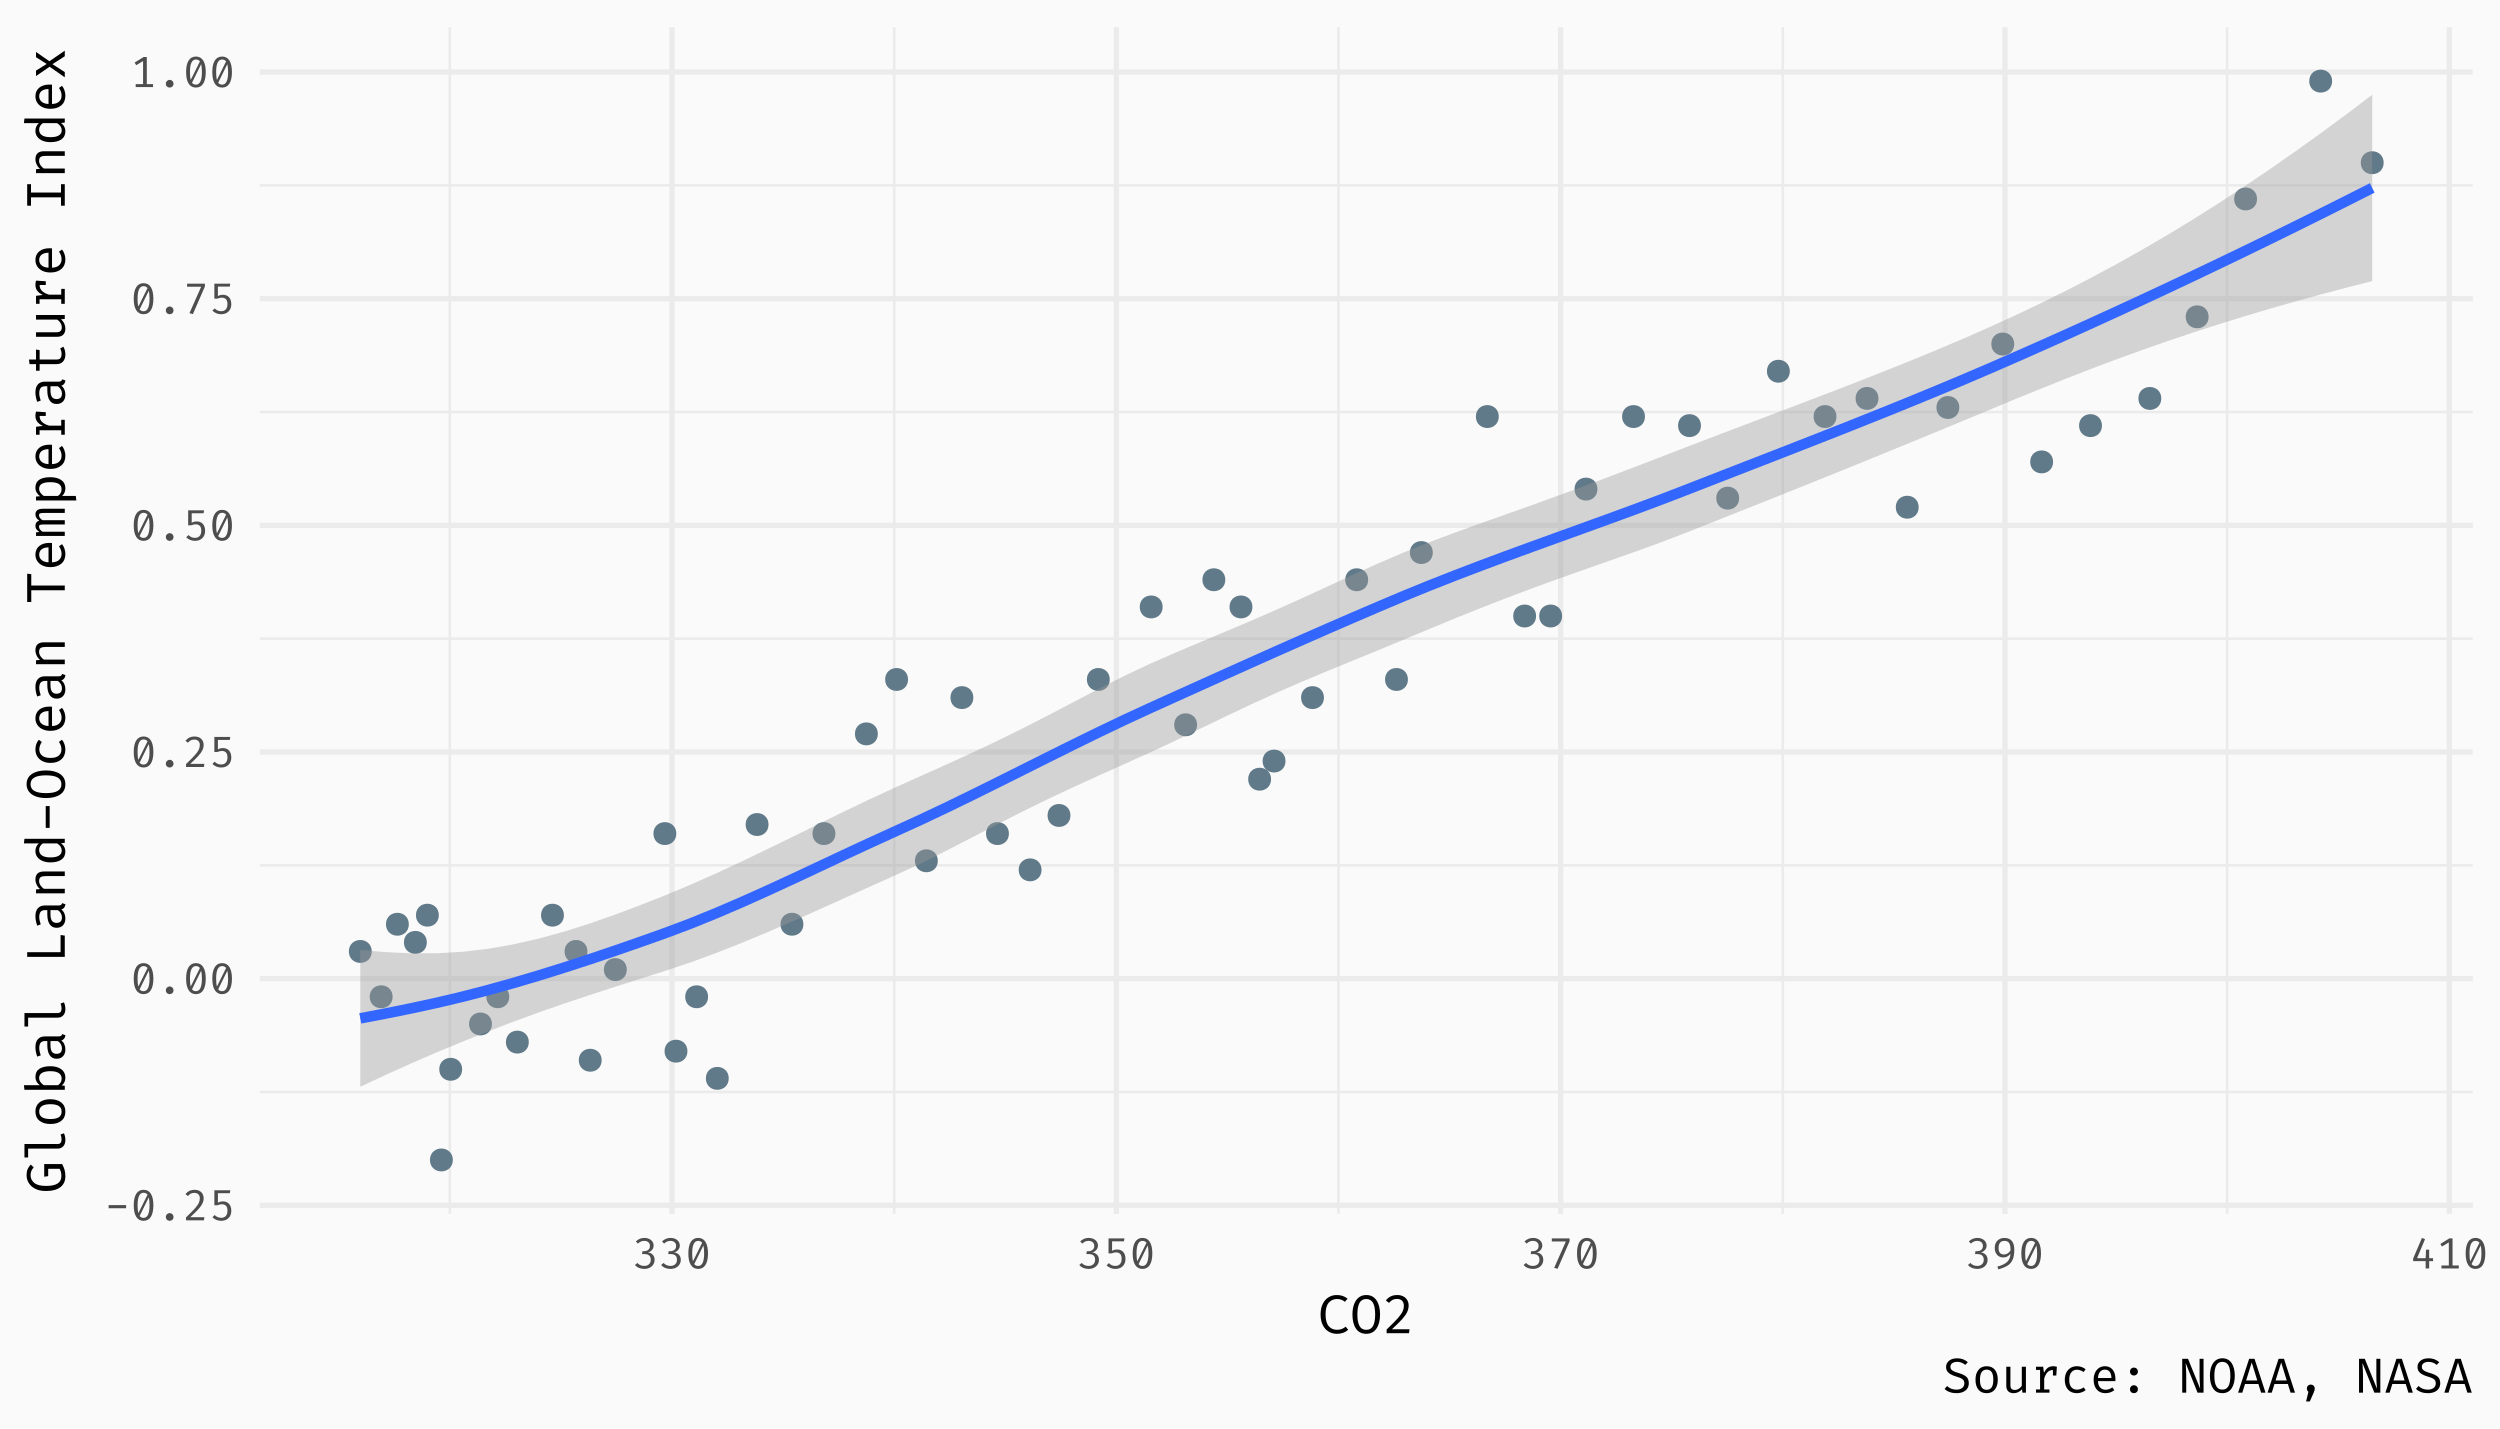 <?xml version="1.0" encoding="UTF-8"?>
<svg xmlns="http://www.w3.org/2000/svg" xmlns:xlink="http://www.w3.org/1999/xlink" width="504pt" height="288pt" viewBox="0 0 504 288" version="1.1">
<defs>
<g>
<symbol overflow="visible" id="glyph0-0">
<path style="stroke:none;" d="M 0.793 -9.238 L 4.488 -9.238 L 4.488 3.078 L 0.793 3.078 Z M 4.012 2.621 L 4.012 -8.781 L 1.277 -8.781 L 1.277 2.621 Z M 2.703 -1.523 C 2.699 -1.457 2.68 -1.402 2.637 -1.367 C 2.59 -1.328 2.535 -1.312 2.48 -1.312 C 2.418 -1.312 2.367 -1.328 2.328 -1.367 C 2.281 -1.402 2.262 -1.457 2.262 -1.523 L 2.262 -2.262 C 2.57 -2.277 2.781 -2.332 2.895 -2.434 C 3.004 -2.527 3.059 -2.695 3.062 -2.938 C 3.059 -3.129 3.02 -3.281 2.945 -3.387 C 2.867 -3.492 2.727 -3.543 2.527 -3.547 C 2.352 -3.543 2.199 -3.512 2.066 -3.449 C 2.023 -3.43 1.984 -3.422 1.953 -3.422 C 1.883 -3.422 1.832 -3.441 1.797 -3.48 C 1.758 -3.52 1.738 -3.566 1.742 -3.625 C 1.738 -3.734 1.824 -3.82 2 -3.879 C 2.172 -3.938 2.359 -3.965 2.562 -3.969 C 2.91 -3.965 3.16 -3.871 3.312 -3.688 C 3.461 -3.496 3.539 -3.254 3.539 -2.957 C 3.539 -2.645 3.473 -2.402 3.34 -2.234 C 3.207 -2.062 2.992 -1.957 2.703 -1.918 Z M 2.172 -0.746 C 2.168 -0.832 2.195 -0.906 2.258 -0.965 C 2.312 -1.023 2.387 -1.055 2.48 -1.055 C 2.566 -1.055 2.641 -1.023 2.699 -0.965 C 2.758 -0.906 2.789 -0.832 2.789 -0.746 C 2.789 -0.648 2.758 -0.57 2.699 -0.512 C 2.641 -0.449 2.566 -0.422 2.48 -0.422 C 2.387 -0.422 2.312 -0.449 2.258 -0.512 C 2.195 -0.57 2.168 -0.648 2.172 -0.746 Z M 2.172 -0.746 "/>
</symbol>
<symbol overflow="visible" id="glyph0-1">
<path style="stroke:none;" d="M 0.879 -2.438 L 0.879 -3.07 L 4.398 -3.07 L 4.398 -2.438 Z M 0.879 -2.438 "/>
</symbol>
<symbol overflow="visible" id="glyph0-2">
<path style="stroke:none;" d="M 2.641 -6.16 C 3.285 -6.156 3.777 -5.891 4.113 -5.355 C 4.449 -4.816 4.617 -4.043 4.621 -3.035 C 4.617 -2.02 4.449 -1.242 4.113 -0.707 C 3.777 -0.172 3.285 0.094 2.641 0.098 C 1.992 0.094 1.5 -0.172 1.164 -0.707 C 0.824 -1.242 0.656 -2.02 0.66 -3.035 C 0.656 -4.043 0.824 -4.816 1.164 -5.355 C 1.5 -5.891 1.992 -6.156 2.641 -6.16 Z M 2.641 -5.562 C 1.832 -5.559 1.43 -4.719 1.434 -3.035 C 1.43 -2.363 1.484 -1.836 1.594 -1.453 L 3.441 -5.176 C 3.25 -5.43 2.984 -5.559 2.641 -5.562 Z M 2.641 -0.5 C 3.441 -0.496 3.844 -1.344 3.844 -3.035 C 3.844 -3.707 3.789 -4.238 3.688 -4.629 L 1.848 -0.879 C 2.031 -0.625 2.297 -0.496 2.641 -0.5 Z M 2.641 -0.5 "/>
</symbol>
<symbol overflow="visible" id="glyph0-3">
<path style="stroke:none;" d="M 1.855 -0.676 C 1.852 -0.891 1.926 -1.074 2.078 -1.227 C 2.227 -1.375 2.41 -1.453 2.633 -1.453 C 2.852 -1.453 3.035 -1.375 3.184 -1.227 C 3.328 -1.074 3.402 -0.891 3.406 -0.676 C 3.402 -0.449 3.328 -0.266 3.184 -0.121 C 3.035 0.023 2.852 0.094 2.633 0.098 C 2.41 0.094 2.227 0.023 2.078 -0.125 C 1.926 -0.273 1.852 -0.457 1.855 -0.676 Z M 1.855 -0.676 "/>
</symbol>
<symbol overflow="visible" id="glyph0-4">
<path style="stroke:none;" d="M 2.367 -6.16 C 2.734 -6.156 3.059 -6.082 3.34 -5.938 C 3.617 -5.789 3.828 -5.59 3.977 -5.336 C 4.121 -5.078 4.195 -4.789 4.199 -4.469 C 4.195 -4.09 4.109 -3.727 3.938 -3.379 C 3.766 -3.023 3.488 -2.637 3.105 -2.223 C 2.723 -1.801 2.184 -1.273 1.488 -0.633 L 4.34 -0.633 L 4.25 0 L 0.641 0 L 0.641 -0.598 C 1.43 -1.355 2.02 -1.945 2.406 -2.375 C 2.789 -2.801 3.055 -3.168 3.203 -3.477 C 3.348 -3.777 3.422 -4.102 3.422 -4.445 C 3.422 -4.781 3.324 -5.047 3.133 -5.242 C 2.938 -5.434 2.672 -5.531 2.332 -5.535 C 2.043 -5.531 1.801 -5.484 1.613 -5.391 C 1.418 -5.293 1.227 -5.125 1.031 -4.895 L 0.52 -5.289 C 0.758 -5.586 1.027 -5.805 1.324 -5.949 C 1.621 -6.086 1.969 -6.156 2.367 -6.16 Z M 2.367 -6.16 "/>
</symbol>
<symbol overflow="visible" id="glyph0-5">
<path style="stroke:none;" d="M 4.18 -5.465 L 1.785 -5.465 L 1.785 -3.555 C 1.953 -3.652 2.121 -3.723 2.293 -3.762 C 2.457 -3.801 2.637 -3.82 2.824 -3.82 C 3.328 -3.82 3.73 -3.652 4.035 -3.316 C 4.336 -2.98 4.488 -2.512 4.488 -1.918 C 4.488 -1.516 4.402 -1.164 4.238 -0.863 C 4.066 -0.555 3.828 -0.32 3.52 -0.152 C 3.207 0.012 2.848 0.094 2.438 0.098 C 1.762 0.094 1.172 -0.145 0.676 -0.625 L 1.137 -1.074 C 1.504 -0.695 1.938 -0.508 2.438 -0.512 C 2.84 -0.508 3.152 -0.633 3.379 -0.879 C 3.602 -1.125 3.715 -1.48 3.715 -1.945 C 3.715 -2.402 3.613 -2.73 3.414 -2.934 C 3.211 -3.133 2.945 -3.234 2.613 -3.238 C 2.453 -3.234 2.309 -3.219 2.18 -3.195 C 2.051 -3.164 1.879 -3.113 1.672 -3.035 L 1.074 -3.035 L 1.074 -6.062 L 4.285 -6.062 Z M 4.18 -5.465 "/>
</symbol>
<symbol overflow="visible" id="glyph0-6">
<path style="stroke:none;" d="M 2.023 0.078 L 1.336 -0.125 L 3.695 -5.445 L 0.855 -5.445 L 0.855 -6.062 L 4.445 -6.062 L 4.445 -5.492 Z M 2.023 0.078 "/>
</symbol>
<symbol overflow="visible" id="glyph0-7">
<path style="stroke:none;" d="M 3.293 -0.598 L 4.551 -0.598 L 4.551 0 L 1.055 0 L 1.055 -0.598 L 2.543 -0.598 L 2.543 -5.254 L 1.16 -4.418 L 0.836 -4.938 L 2.641 -6.062 L 3.293 -6.062 Z M 3.293 -0.598 "/>
</symbol>
<symbol overflow="visible" id="glyph0-8">
<path style="stroke:none;" d="M 2.367 -6.16 C 2.734 -6.156 3.059 -6.09 3.344 -5.953 C 3.621 -5.812 3.836 -5.625 3.992 -5.398 C 4.141 -5.164 4.219 -4.91 4.223 -4.637 C 4.219 -4.281 4.105 -3.977 3.879 -3.719 C 3.652 -3.457 3.371 -3.293 3.043 -3.23 C 3.422 -3.199 3.746 -3.055 4.016 -2.797 C 4.281 -2.535 4.418 -2.184 4.418 -1.742 C 4.418 -1.391 4.328 -1.078 4.152 -0.801 C 3.977 -0.516 3.73 -0.297 3.41 -0.141 C 3.09 0.016 2.723 0.094 2.312 0.098 C 1.953 0.094 1.609 0.027 1.277 -0.105 C 0.945 -0.238 0.672 -0.438 0.457 -0.703 L 0.949 -1.109 C 1.113 -0.914 1.312 -0.766 1.551 -0.664 C 1.789 -0.559 2.039 -0.508 2.297 -0.512 C 2.719 -0.508 3.047 -0.617 3.285 -0.84 C 3.523 -1.059 3.645 -1.359 3.645 -1.742 C 3.645 -2.508 3.223 -2.895 2.387 -2.895 L 1.883 -2.895 L 1.973 -3.484 L 2.332 -3.484 C 2.648 -3.48 2.918 -3.57 3.141 -3.754 C 3.363 -3.93 3.473 -4.191 3.477 -4.539 C 3.473 -4.859 3.367 -5.109 3.152 -5.293 C 2.938 -5.469 2.664 -5.559 2.332 -5.562 C 2.078 -5.559 1.852 -5.516 1.656 -5.43 C 1.457 -5.34 1.254 -5.199 1.047 -5.008 L 0.641 -5.457 C 1.133 -5.922 1.711 -6.156 2.367 -6.16 Z M 2.367 -6.16 "/>
</symbol>
<symbol overflow="visible" id="glyph0-9">
<path style="stroke:none;" d="M 2.543 -6.152 C 3.207 -6.152 3.703 -5.945 4.031 -5.535 C 4.359 -5.121 4.523 -4.547 4.523 -3.809 C 4.523 -2.957 4.41 -2.277 4.191 -1.777 C 3.969 -1.27 3.633 -0.871 3.18 -0.582 C 2.723 -0.289 2.094 -0.039 1.293 0.184 L 1.117 -0.379 C 1.977 -0.598 2.625 -0.906 3.066 -1.309 C 3.5 -1.707 3.727 -2.262 3.738 -2.965 C 3.59 -2.746 3.391 -2.566 3.148 -2.43 C 2.898 -2.285 2.617 -2.215 2.305 -2.219 C 1.969 -2.215 1.672 -2.293 1.41 -2.453 C 1.148 -2.609 0.945 -2.832 0.801 -3.125 C 0.652 -3.414 0.578 -3.758 0.582 -4.152 C 0.578 -4.574 0.664 -4.934 0.84 -5.234 C 1.012 -5.531 1.246 -5.762 1.543 -5.918 C 1.836 -6.074 2.172 -6.152 2.543 -6.152 Z M 2.43 -2.816 C 2.957 -2.812 3.398 -3.078 3.758 -3.617 C 3.766 -4.32 3.676 -4.82 3.484 -5.117 C 3.289 -5.406 2.977 -5.555 2.543 -5.555 C 2.148 -5.555 1.852 -5.434 1.652 -5.191 C 1.453 -4.949 1.352 -4.594 1.355 -4.129 C 1.352 -3.68 1.445 -3.348 1.633 -3.137 C 1.816 -2.918 2.082 -2.812 2.43 -2.816 Z M 2.43 -2.816 "/>
</symbol>
<symbol overflow="visible" id="glyph0-10">
<path style="stroke:none;" d="M 4.645 -2.066 L 4.645 -1.469 L 3.863 -1.469 L 3.863 0 L 3.152 0 L 3.152 -1.469 L 0.633 -1.469 L 0.633 -2.016 L 2.41 -6.16 L 3.027 -5.895 L 1.418 -2.066 L 3.16 -2.066 L 3.223 -3.785 L 3.863 -3.785 L 3.863 -2.066 Z M 4.645 -2.066 "/>
</symbol>
<symbol overflow="visible" id="glyph1-0">
<path style="stroke:none;" d="M 0.988 -11.551 L 5.609 -11.551 L 5.609 3.852 L 0.988 3.852 Z M 5.016 3.277 L 5.016 -10.977 L 1.594 -10.977 L 1.594 3.277 Z M 3.379 -1.902 C 3.375 -1.82 3.348 -1.758 3.293 -1.711 C 3.238 -1.664 3.172 -1.641 3.102 -1.641 C 3.023 -1.641 2.961 -1.664 2.91 -1.711 C 2.852 -1.758 2.824 -1.82 2.828 -1.902 L 2.828 -2.828 C 3.215 -2.848 3.477 -2.918 3.617 -3.039 C 3.754 -3.16 3.824 -3.371 3.828 -3.676 C 3.824 -3.91 3.777 -4.098 3.684 -4.234 C 3.586 -4.363 3.41 -4.43 3.156 -4.434 C 2.941 -4.43 2.75 -4.391 2.586 -4.312 C 2.531 -4.289 2.484 -4.277 2.441 -4.277 C 2.359 -4.277 2.297 -4.301 2.25 -4.348 C 2.203 -4.395 2.18 -4.453 2.18 -4.531 C 2.18 -4.668 2.285 -4.777 2.504 -4.852 C 2.715 -4.922 2.949 -4.957 3.199 -4.961 C 3.637 -4.957 3.949 -4.84 4.141 -4.609 C 4.324 -4.371 4.418 -4.066 4.422 -3.695 C 4.418 -3.305 4.336 -3.004 4.172 -2.793 C 4.008 -2.578 3.742 -2.445 3.379 -2.398 Z M 2.719 -0.934 C 2.719 -1.043 2.754 -1.137 2.828 -1.211 C 2.898 -1.281 2.988 -1.316 3.102 -1.32 C 3.207 -1.316 3.301 -1.281 3.375 -1.211 C 3.449 -1.137 3.484 -1.043 3.488 -0.934 C 3.484 -0.812 3.449 -0.715 3.375 -0.641 C 3.301 -0.562 3.207 -0.527 3.102 -0.527 C 2.988 -0.527 2.898 -0.562 2.828 -0.641 C 2.754 -0.715 2.719 -0.812 2.719 -0.934 Z M 2.719 -0.934 "/>
</symbol>
<symbol overflow="visible" id="glyph1-1">
<path style="stroke:none;" d="M 3.938 -7.699 C 4.406 -7.699 4.809 -7.637 5.145 -7.516 C 5.48 -7.395 5.809 -7.211 6.137 -6.965 L 5.598 -6.336 C 5.148 -6.707 4.617 -6.895 4.004 -6.898 C 3.316 -6.895 2.762 -6.648 2.336 -6.152 C 1.906 -5.656 1.691 -4.871 1.695 -3.797 C 1.691 -2.723 1.902 -1.934 2.32 -1.438 C 2.738 -0.938 3.293 -0.691 3.992 -0.691 C 4.371 -0.691 4.699 -0.746 4.973 -0.855 C 5.242 -0.965 5.504 -1.117 5.754 -1.32 L 6.246 -0.703 C 5.684 -0.156 4.926 0.117 3.98 0.121 C 3.355 0.117 2.797 -0.031 2.297 -0.336 C 1.797 -0.637 1.402 -1.082 1.121 -1.672 C 0.832 -2.254 0.691 -2.965 0.691 -3.797 C 0.691 -4.617 0.836 -5.32 1.125 -5.91 C 1.414 -6.5 1.805 -6.945 2.305 -7.246 C 2.797 -7.547 3.344 -7.699 3.938 -7.699 Z M 3.938 -7.699 "/>
</symbol>
<symbol overflow="visible" id="glyph1-2">
<path style="stroke:none;" d="M 6.082 -3.785 C 6.082 -2.602 5.84 -1.652 5.359 -0.945 C 4.879 -0.234 4.191 0.117 3.301 0.121 C 2.395 0.117 1.707 -0.227 1.23 -0.922 C 0.754 -1.617 0.516 -2.57 0.516 -3.773 C 0.516 -4.543 0.621 -5.223 0.836 -5.82 C 1.047 -6.41 1.363 -6.871 1.781 -7.203 C 2.199 -7.531 2.703 -7.699 3.301 -7.699 C 4.191 -7.699 4.879 -7.344 5.359 -6.637 C 5.84 -5.93 6.082 -4.98 6.082 -3.785 Z M 5.094 -3.785 C 5.09 -4.816 4.949 -5.594 4.664 -6.117 C 4.375 -6.637 3.918 -6.895 3.301 -6.898 C 2.672 -6.895 2.219 -6.633 1.934 -6.109 C 1.648 -5.582 1.504 -4.805 1.508 -3.773 C 1.504 -2.746 1.648 -1.973 1.941 -1.457 C 2.227 -0.938 2.68 -0.68 3.301 -0.684 C 3.918 -0.68 4.375 -0.938 4.664 -1.457 C 4.949 -1.973 5.09 -2.75 5.094 -3.785 Z M 5.094 -3.785 "/>
</symbol>
<symbol overflow="visible" id="glyph1-3">
<path style="stroke:none;" d="M 2.961 -7.699 C 3.418 -7.699 3.824 -7.605 4.172 -7.422 C 4.52 -7.238 4.785 -6.988 4.969 -6.668 C 5.152 -6.348 5.242 -5.988 5.246 -5.59 C 5.242 -5.117 5.137 -4.66 4.922 -4.223 C 4.703 -3.781 4.355 -3.301 3.883 -2.777 C 3.402 -2.254 2.727 -1.59 1.859 -0.793 L 5.422 -0.793 L 5.312 0 L 0.805 0 L 0.805 -0.746 C 1.789 -1.691 2.523 -2.434 3.008 -2.969 C 3.484 -3.504 3.816 -3.961 4.004 -4.344 C 4.184 -4.723 4.277 -5.129 4.277 -5.555 C 4.277 -5.977 4.156 -6.309 3.914 -6.555 C 3.672 -6.793 3.336 -6.914 2.914 -6.918 C 2.551 -6.914 2.254 -6.852 2.016 -6.734 C 1.777 -6.609 1.531 -6.406 1.285 -6.117 L 0.648 -6.609 C 0.949 -6.984 1.285 -7.258 1.656 -7.434 C 2.023 -7.609 2.457 -7.699 2.961 -7.699 Z M 2.961 -7.699 "/>
</symbol>
<symbol overflow="visible" id="glyph2-0">
<path style="stroke:none;" d="M -11.551 -0.988 L -11.551 -5.609 L 3.852 -5.609 L 3.852 -0.988 Z M 3.277 -5.016 L -10.977 -5.016 L -10.977 -1.594 L 3.277 -1.594 Z M -1.902 -3.379 C -1.82 -3.375 -1.758 -3.348 -1.711 -3.293 C -1.664 -3.238 -1.641 -3.172 -1.641 -3.102 C -1.641 -3.023 -1.664 -2.961 -1.711 -2.91 C -1.758 -2.852 -1.82 -2.824 -1.902 -2.828 L -2.828 -2.828 C -2.848 -3.215 -2.918 -3.477 -3.039 -3.617 C -3.16 -3.754 -3.371 -3.824 -3.676 -3.828 C -3.91 -3.824 -4.098 -3.777 -4.234 -3.684 C -4.363 -3.586 -4.43 -3.41 -4.434 -3.156 C -4.43 -2.941 -4.391 -2.75 -4.312 -2.586 C -4.289 -2.531 -4.277 -2.484 -4.277 -2.441 C -4.277 -2.359 -4.301 -2.297 -4.348 -2.25 C -4.395 -2.203 -4.453 -2.18 -4.531 -2.18 C -4.668 -2.18 -4.777 -2.285 -4.852 -2.504 C -4.922 -2.715 -4.957 -2.949 -4.961 -3.199 C -4.957 -3.637 -4.84 -3.949 -4.609 -4.141 C -4.371 -4.324 -4.066 -4.418 -3.695 -4.422 C -3.305 -4.418 -3.004 -4.336 -2.793 -4.172 C -2.578 -4.008 -2.445 -3.742 -2.398 -3.379 Z M -0.934 -2.719 C -1.043 -2.719 -1.137 -2.754 -1.211 -2.828 C -1.281 -2.898 -1.316 -2.988 -1.32 -3.102 C -1.316 -3.207 -1.281 -3.301 -1.211 -3.375 C -1.137 -3.449 -1.043 -3.484 -0.934 -3.488 C -0.812 -3.484 -0.715 -3.449 -0.641 -3.375 C -0.562 -3.301 -0.527 -3.207 -0.527 -3.102 C -0.527 -2.988 -0.562 -2.898 -0.641 -2.828 C -0.715 -2.754 -0.812 -2.719 -0.934 -2.719 Z M -0.934 -2.719 "/>
</symbol>
<symbol overflow="visible" id="glyph2-1">
<path style="stroke:none;" d="M 0.121 -3.453 C 0.117 -2.523 -0.211 -1.801 -0.875 -1.281 C -1.535 -0.754 -2.512 -0.492 -3.797 -0.496 C -4.633 -0.492 -5.344 -0.637 -5.93 -0.934 C -6.516 -1.223 -6.957 -1.613 -7.254 -2.102 C -7.551 -2.582 -7.699 -3.105 -7.699 -3.676 C -7.699 -4.148 -7.633 -4.547 -7.5 -4.871 C -7.367 -5.191 -7.152 -5.512 -6.863 -5.828 L -6.27 -5.258 C -6.48 -5.02 -6.637 -4.777 -6.742 -4.527 C -6.844 -4.273 -6.895 -3.988 -6.898 -3.676 C -6.895 -3.055 -6.648 -2.543 -6.16 -2.133 C -5.664 -1.723 -4.879 -1.516 -3.797 -1.52 C -2.719 -1.516 -1.93 -1.684 -1.43 -2.02 C -0.93 -2.352 -0.68 -2.855 -0.684 -3.531 C -0.68 -4.066 -0.801 -4.547 -1.047 -4.973 L -3.344 -4.973 L -3.344 -3.488 L -4.148 -3.379 L -4.148 -5.93 L -0.539 -5.93 C -0.324 -5.547 -0.16 -5.16 -0.047 -4.777 C 0.062 -4.391 0.117 -3.949 0.121 -3.453 Z M 0.121 -3.453 "/>
</symbol>
<symbol overflow="visible" id="glyph2-2">
<path style="stroke:none;" d="M -1.43 -3.367 C -0.906 -3.363 -0.645 -3.684 -0.648 -4.324 C -0.645 -4.621 -0.711 -4.941 -0.848 -5.289 L -0.176 -5.531 C 0.02 -5.164 0.117 -4.703 0.121 -4.156 C 0.117 -3.633 -0.023 -3.219 -0.309 -2.91 C -0.594 -2.594 -0.98 -2.438 -1.473 -2.441 L -7.391 -2.441 L -7.391 -0.66 L -8.129 -0.66 L -8.129 -3.367 Z M -1.43 -3.367 "/>
</symbol>
<symbol overflow="visible" id="glyph2-3">
<path style="stroke:none;" d="M -5.918 -3.312 C -5.918 -4.109 -5.648 -4.723 -5.109 -5.152 C -4.57 -5.578 -3.832 -5.793 -2.902 -5.797 C -1.988 -5.793 -1.258 -5.574 -0.707 -5.141 C -0.156 -4.703 0.117 -4.09 0.121 -3.301 C 0.117 -2.496 -0.148 -1.883 -0.688 -1.453 C -1.223 -1.02 -1.961 -0.801 -2.895 -0.805 C -3.809 -0.801 -4.539 -1.02 -5.094 -1.457 C -5.641 -1.891 -5.918 -2.508 -5.918 -3.312 Z M -5.16 -3.312 C -5.156 -2.801 -4.969 -2.422 -4.598 -2.176 C -4.219 -1.926 -3.652 -1.805 -2.895 -1.805 C -2.129 -1.805 -1.559 -1.926 -1.191 -2.172 C -0.816 -2.414 -0.633 -2.789 -0.637 -3.301 C -0.633 -3.801 -0.816 -4.176 -1.191 -4.426 C -1.559 -4.668 -2.129 -4.793 -2.902 -4.797 C -3.66 -4.793 -4.227 -4.668 -4.602 -4.426 C -4.969 -4.176 -5.156 -3.805 -5.16 -3.312 Z M -5.16 -3.312 "/>
</symbol>
<symbol overflow="visible" id="glyph2-4">
<path style="stroke:none;" d="M -5.039 -2.023 C -5.625 -2.469 -5.918 -3.023 -5.918 -3.684 C -5.918 -4.422 -5.652 -4.969 -5.125 -5.324 C -4.598 -5.672 -3.855 -5.848 -2.902 -5.852 C -1.988 -5.848 -1.258 -5.645 -0.707 -5.246 C -0.156 -4.84 0.117 -4.277 0.121 -3.555 C 0.117 -2.883 -0.121 -2.359 -0.605 -1.98 L 0 -1.914 L 0 -1.102 L -8.129 -1.102 L -8.238 -2.023 Z M -0.629 -3.344 C -0.625 -3.824 -0.816 -4.195 -1.199 -4.461 C -1.578 -4.719 -2.145 -4.852 -2.902 -4.852 C -3.648 -4.852 -4.215 -4.734 -4.598 -4.504 C -4.977 -4.27 -5.168 -3.926 -5.172 -3.477 C -5.168 -3.18 -5.078 -2.91 -4.906 -2.668 C -4.727 -2.418 -4.508 -2.203 -4.246 -2.023 L -1.375 -2.023 C -1.137 -2.172 -0.953 -2.363 -0.824 -2.594 C -0.691 -2.82 -0.625 -3.07 -0.629 -3.344 Z M -0.629 -3.344 "/>
</symbol>
<symbol overflow="visible" id="glyph2-5">
<path style="stroke:none;" d="M -1.266 -5.258 C -1.039 -5.254 -0.871 -5.293 -0.766 -5.367 C -0.656 -5.438 -0.578 -5.559 -0.527 -5.73 L 0.133 -5.5 C 0.059 -4.934 -0.215 -4.582 -0.691 -4.445 C -0.426 -4.238 -0.223 -3.98 -0.086 -3.668 C 0.051 -3.355 0.117 -3.008 0.121 -2.629 C 0.117 -2.047 -0.043 -1.59 -0.363 -1.258 C -0.684 -0.922 -1.113 -0.754 -1.66 -0.758 C -2.25 -0.754 -2.711 -0.988 -3.035 -1.457 C -3.355 -1.922 -3.516 -2.59 -3.52 -3.465 L -3.52 -4.324 L -3.992 -4.324 C -4.398 -4.324 -4.695 -4.203 -4.879 -3.969 C -5.055 -3.73 -5.145 -3.391 -5.148 -2.949 C -5.145 -2.504 -5.047 -2.004 -4.852 -1.441 L -5.555 -1.188 C -5.797 -1.867 -5.918 -2.5 -5.918 -3.09 C -5.918 -3.793 -5.75 -4.332 -5.422 -4.703 C -5.09 -5.07 -4.633 -5.254 -4.047 -5.258 Z M -0.57 -2.859 C -0.566 -3.145 -0.641 -3.418 -0.789 -3.68 C -0.934 -3.938 -1.137 -4.152 -1.398 -4.324 L -2.883 -4.324 L -2.883 -3.488 C -2.883 -2.867 -2.777 -2.426 -2.574 -2.156 C -2.363 -1.883 -2.062 -1.746 -1.672 -1.75 C -0.934 -1.746 -0.566 -2.117 -0.57 -2.859 Z M -0.57 -2.859 "/>
</symbol>
<symbol overflow="visible" id="glyph2-6">
<path style="stroke:none;" d=""/>
</symbol>
<symbol overflow="visible" id="glyph2-7">
<path style="stroke:none;" d="M 0 -1.496 L -7.578 -1.496 L -7.578 -2.441 L -0.848 -2.441 L -0.848 -5.906 L 0 -5.785 Z M 0 -1.496 "/>
</symbol>
<symbol overflow="visible" id="glyph2-8">
<path style="stroke:none;" d="M -5.797 -1.102 L -5.797 -1.891 L -4.984 -1.969 C -5.273 -2.195 -5.5 -2.48 -5.668 -2.832 C -5.832 -3.176 -5.918 -3.527 -5.918 -3.883 C -5.918 -4.965 -5.344 -5.508 -4.203 -5.512 L 0 -5.512 L 0 -4.586 L -3.52 -4.586 C -3.949 -4.582 -4.277 -4.559 -4.508 -4.516 C -4.734 -4.465 -4.906 -4.371 -5.016 -4.234 C -5.125 -4.094 -5.18 -3.883 -5.18 -3.598 C -5.18 -3.281 -5.082 -2.984 -4.895 -2.707 C -4.699 -2.426 -4.473 -2.195 -4.215 -2.023 L 0 -2.023 L 0 -1.102 Z M -5.797 -1.102 "/>
</symbol>
<symbol overflow="visible" id="glyph2-9">
<path style="stroke:none;" d="M -8.129 -5.5 L 0 -5.5 L 0 -4.688 L -0.758 -4.598 C -0.461 -4.383 -0.242 -4.137 -0.098 -3.859 C 0.047 -3.578 0.117 -3.277 0.121 -2.961 C 0.117 -2.223 -0.148 -1.672 -0.68 -1.301 C -1.215 -0.93 -1.953 -0.742 -2.895 -0.746 C -3.473 -0.742 -3.988 -0.836 -4.449 -1.02 C -4.902 -1.203 -5.262 -1.465 -5.527 -1.809 C -5.785 -2.148 -5.918 -2.551 -5.918 -3.016 C -5.918 -3.652 -5.688 -4.172 -5.227 -4.574 L -8.238 -4.574 Z M -5.172 -3.258 C -5.168 -2.773 -4.977 -2.398 -4.598 -2.141 C -4.215 -1.875 -3.648 -1.746 -2.895 -1.75 C -2.145 -1.746 -1.574 -1.863 -1.191 -2.105 C -0.805 -2.34 -0.613 -2.688 -0.617 -3.145 C -0.613 -3.695 -0.922 -4.172 -1.539 -4.574 L -4.422 -4.574 C -4.66 -4.414 -4.844 -4.219 -4.977 -3.992 C -5.102 -3.762 -5.168 -3.52 -5.172 -3.258 Z M -5.172 -3.258 "/>
</symbol>
<symbol overflow="visible" id="glyph2-10">
<path style="stroke:none;" d="M -3.047 -1.102 L -3.84 -1.102 L -3.84 -5.5 L -3.047 -5.5 Z M -3.047 -1.102 "/>
</symbol>
<symbol overflow="visible" id="glyph2-11">
<path style="stroke:none;" d="M -3.785 -6.082 C -2.602 -6.082 -1.652 -5.84 -0.945 -5.359 C -0.234 -4.879 0.117 -4.191 0.121 -3.301 C 0.117 -2.395 -0.227 -1.707 -0.922 -1.23 C -1.617 -0.754 -2.57 -0.516 -3.773 -0.516 C -4.543 -0.516 -5.223 -0.621 -5.82 -0.836 C -6.41 -1.047 -6.871 -1.363 -7.203 -1.781 C -7.531 -2.199 -7.699 -2.703 -7.699 -3.301 C -7.699 -4.191 -7.344 -4.879 -6.637 -5.359 C -5.93 -5.84 -4.98 -6.082 -3.785 -6.082 Z M -3.785 -5.094 C -4.816 -5.09 -5.594 -4.949 -6.117 -4.664 C -6.637 -4.375 -6.895 -3.918 -6.898 -3.301 C -6.895 -2.672 -6.633 -2.219 -6.109 -1.934 C -5.582 -1.648 -4.805 -1.504 -3.773 -1.508 C -2.746 -1.504 -1.973 -1.648 -1.457 -1.941 C -0.938 -2.227 -0.68 -2.68 -0.684 -3.301 C -0.68 -3.918 -0.938 -4.375 -1.457 -4.664 C -1.973 -4.949 -2.75 -5.09 -3.785 -5.094 Z M -3.785 -5.094 "/>
</symbol>
<symbol overflow="visible" id="glyph2-12">
<path style="stroke:none;" d="M -0.672 -3.73 C -0.668 -4.234 -0.836 -4.734 -1.176 -5.234 L -0.57 -5.676 C -0.355 -5.43 -0.188 -5.129 -0.066 -4.773 C 0.059 -4.41 0.117 -4.062 0.121 -3.73 C 0.117 -2.867 -0.148 -2.195 -0.688 -1.719 C -1.223 -1.234 -1.953 -0.996 -2.871 -1 C -3.449 -0.996 -3.969 -1.105 -4.43 -1.324 C -4.891 -1.539 -5.254 -1.852 -5.52 -2.266 C -5.785 -2.676 -5.918 -3.164 -5.918 -3.73 C -5.918 -4.477 -5.688 -5.121 -5.234 -5.664 L -4.633 -5.215 C -4.965 -4.707 -5.133 -4.207 -5.137 -3.719 C -5.133 -3.195 -4.941 -2.777 -4.559 -2.469 C -4.172 -2.156 -3.609 -2.004 -2.871 -2.004 C -2.129 -2.004 -1.574 -2.156 -1.215 -2.469 C -0.848 -2.777 -0.668 -3.199 -0.672 -3.73 Z M -0.672 -3.73 "/>
</symbol>
<symbol overflow="visible" id="glyph2-13">
<path style="stroke:none;" d="M -2.574 -1.836 C -1.934 -1.855 -1.453 -2.023 -1.133 -2.336 C -0.805 -2.645 -0.645 -3.039 -0.648 -3.52 C -0.645 -3.805 -0.688 -4.066 -0.773 -4.305 C -0.859 -4.543 -0.988 -4.797 -1.164 -5.07 L -0.551 -5.5 C -0.336 -5.227 -0.168 -4.918 -0.055 -4.57 C 0.062 -4.219 0.117 -3.867 0.121 -3.52 C 0.117 -2.68 -0.152 -2.027 -0.699 -1.566 C -1.242 -1.098 -1.977 -0.867 -2.895 -0.867 C -3.473 -0.867 -3.988 -0.969 -4.449 -1.176 C -4.902 -1.379 -5.262 -1.672 -5.527 -2.055 C -5.785 -2.434 -5.918 -2.879 -5.918 -3.387 C -5.918 -4.121 -5.66 -4.699 -5.152 -5.121 C -4.641 -5.543 -3.949 -5.754 -3.07 -5.754 C -2.898 -5.754 -2.73 -5.746 -2.574 -5.73 Z M -5.16 -3.398 C -5.156 -2.949 -4.996 -2.586 -4.68 -2.309 C -4.359 -2.027 -3.891 -1.867 -3.277 -1.836 L -3.277 -4.852 C -3.883 -4.844 -4.352 -4.711 -4.676 -4.453 C -4.996 -4.195 -5.156 -3.844 -5.16 -3.398 Z M -5.16 -3.398 "/>
</symbol>
<symbol overflow="visible" id="glyph2-14">
<path style="stroke:none;" d="M -6.754 -3.762 L 0 -3.762 L 0 -2.805 L -6.754 -2.805 L -6.754 -0.441 L -7.578 -0.441 L -7.578 -6.148 L -6.754 -6.051 Z M -6.754 -3.762 "/>
</symbol>
<symbol overflow="visible" id="glyph2-15">
<path style="stroke:none;" d="M -5.918 -4.918 C -5.918 -5.242 -5.801 -5.512 -5.57 -5.723 C -5.34 -5.93 -4.922 -6.035 -4.312 -6.039 L 0 -6.039 L 0 -5.191 L -4.156 -5.191 C -4.555 -5.191 -4.828 -5.164 -4.977 -5.113 C -5.117 -5.062 -5.191 -4.938 -5.191 -4.742 C -5.191 -4.363 -4.961 -4.027 -4.5 -3.73 L 0 -3.73 L 0 -2.871 L -4.156 -2.871 C -4.555 -2.871 -4.828 -2.844 -4.977 -2.793 C -5.117 -2.742 -5.191 -2.617 -5.191 -2.422 C -5.191 -2.043 -4.961 -1.707 -4.5 -1.406 L 0 -1.406 L 0 -0.562 L -5.797 -0.562 L -5.797 -1.277 L -5.113 -1.344 C -5.367 -1.516 -5.566 -1.699 -5.707 -1.895 C -5.848 -2.086 -5.918 -2.32 -5.918 -2.598 C -5.918 -3.137 -5.66 -3.484 -5.148 -3.641 C -5.395 -3.812 -5.586 -4 -5.719 -4.203 C -5.852 -4.398 -5.918 -4.637 -5.918 -4.918 Z M -5.918 -4.918 "/>
</symbol>
<symbol overflow="visible" id="glyph2-16">
<path style="stroke:none;" d="M -5.918 -3.695 C -5.918 -5.094 -4.91 -5.793 -2.902 -5.797 C -1.98 -5.793 -1.25 -5.602 -0.703 -5.223 C -0.156 -4.84 0.117 -4.289 0.121 -3.562 C 0.117 -2.93 -0.102 -2.414 -0.539 -2.023 L 2.223 -2.023 L 2.332 -1.102 L -5.797 -1.102 L -5.797 -1.891 L -4.984 -1.969 C -5.281 -2.18 -5.512 -2.434 -5.676 -2.734 C -5.836 -3.027 -5.918 -3.348 -5.918 -3.695 Z M -5.172 -3.477 C -5.168 -3.18 -5.078 -2.91 -4.906 -2.668 C -4.727 -2.418 -4.508 -2.203 -4.246 -2.023 L -1.375 -2.023 C -1.145 -2.172 -0.965 -2.367 -0.84 -2.602 C -0.707 -2.832 -0.645 -3.082 -0.648 -3.355 C -0.645 -3.836 -0.828 -4.195 -1.203 -4.438 C -1.57 -4.672 -2.137 -4.793 -2.902 -4.797 C -3.66 -4.793 -4.23 -4.688 -4.609 -4.477 C -4.98 -4.262 -5.168 -3.926 -5.172 -3.477 Z M -5.172 -3.477 "/>
</symbol>
<symbol overflow="visible" id="glyph2-17">
<path style="stroke:none;" d="M -5.918 -5.016 C -5.918 -5.25 -5.875 -5.52 -5.797 -5.828 L -3.828 -5.699 L -3.828 -4.949 L -5.07 -4.949 L -5.07 -4.895 C -5.066 -3.996 -4.43 -3.363 -3.156 -2.992 L -0.715 -2.992 L -0.715 -4.168 L 0 -4.168 L 0 -1.156 L -0.715 -1.156 L -0.715 -2.066 L -5.082 -2.066 L -5.082 -1.156 L -5.797 -1.156 L -5.797 -2.762 L -4.422 -2.938 C -4.918 -3.168 -5.293 -3.449 -5.543 -3.777 C -5.793 -4.102 -5.918 -4.516 -5.918 -5.016 Z M -5.918 -5.016 "/>
</symbol>
<symbol overflow="visible" id="glyph2-18">
<path style="stroke:none;" d="M -0.297 -5.711 C -0.16 -5.508 -0.059 -5.266 0.012 -4.988 C 0.082 -4.703 0.117 -4.426 0.121 -4.148 C 0.117 -3.539 -0.039 -3.059 -0.355 -2.715 C -0.672 -2.367 -1.094 -2.195 -1.617 -2.199 L -5.07 -2.199 L -5.07 -0.867 L -5.797 -0.867 L -5.797 -2.199 L -7.105 -2.199 L -7.215 -3.125 L -5.797 -3.125 L -5.797 -5.137 L -5.07 -5.016 L -5.07 -3.125 L -1.629 -3.125 C -1.297 -3.121 -1.051 -3.211 -0.891 -3.387 C -0.727 -3.562 -0.645 -3.844 -0.648 -4.234 C -0.645 -4.629 -0.738 -5 -0.926 -5.348 Z M -0.297 -5.711 "/>
</symbol>
<symbol overflow="visible" id="glyph2-19">
<path style="stroke:none;" d="M -1.684 -2.023 C -1.305 -2.02 -1.031 -2.098 -0.863 -2.258 C -0.688 -2.414 -0.602 -2.664 -0.605 -3.004 C -0.602 -3.309 -0.691 -3.605 -0.867 -3.895 C -1.043 -4.18 -1.262 -4.406 -1.527 -4.574 L -5.797 -4.574 L -5.797 -5.5 L 0 -5.5 L 0 -4.707 L -0.781 -4.633 C -0.492 -4.402 -0.27 -4.121 -0.113 -3.789 C 0.043 -3.453 0.117 -3.113 0.121 -2.773 C 0.117 -2.219 -0.027 -1.805 -0.316 -1.523 C -0.609 -1.242 -1.031 -1.102 -1.586 -1.102 L -5.797 -1.102 L -5.797 -2.023 Z M -1.684 -2.023 "/>
</symbol>
<symbol overflow="visible" id="glyph2-20">
<path style="stroke:none;" d="M -7.578 -5.469 L -6.809 -5.469 L -6.809 -3.785 L -0.758 -3.785 L -0.758 -5.469 L 0 -5.469 L 0 -1.133 L -0.758 -1.133 L -0.758 -2.816 L -6.809 -2.816 L -6.809 -1.133 L -7.578 -1.133 Z M -7.578 -5.469 "/>
</symbol>
<symbol overflow="visible" id="glyph2-21">
<path style="stroke:none;" d="M 0 -1.672 L 0 -0.617 L -3.059 -2.75 L -5.797 -0.867 L -5.797 -1.969 L -3.641 -3.312 L -5.797 -4.664 L -5.797 -5.73 L -3.102 -3.852 L 0 -5.984 L 0 -4.863 L -2.484 -3.266 Z M 0 -1.672 "/>
</symbol>
<symbol overflow="visible" id="glyph3-0">
<path style="stroke:none;" d="M 0.891 -10.395 L 5.051 -10.395 L 5.051 3.465 L 0.891 3.465 Z M 4.516 2.949 L 4.516 -9.879 L 1.434 -9.879 L 1.434 2.949 Z M 3.039 -1.711 C 3.035 -1.641 3.012 -1.582 2.965 -1.539 C 2.914 -1.496 2.855 -1.477 2.793 -1.477 C 2.723 -1.477 2.664 -1.496 2.617 -1.539 C 2.566 -1.582 2.543 -1.641 2.543 -1.711 L 2.543 -2.543 C 2.895 -2.562 3.133 -2.625 3.258 -2.738 C 3.383 -2.844 3.445 -3.035 3.445 -3.305 C 3.445 -3.523 3.402 -3.691 3.316 -3.809 C 3.23 -3.926 3.07 -3.984 2.84 -3.988 C 2.648 -3.984 2.477 -3.949 2.328 -3.879 C 2.277 -3.859 2.234 -3.848 2.199 -3.852 C 2.121 -3.848 2.062 -3.871 2.023 -3.914 C 1.977 -3.957 1.957 -4.012 1.961 -4.078 C 1.957 -4.203 2.055 -4.297 2.25 -4.363 C 2.445 -4.43 2.656 -4.465 2.883 -4.465 C 3.277 -4.465 3.559 -4.359 3.727 -4.148 C 3.895 -3.938 3.977 -3.664 3.98 -3.328 C 3.977 -2.977 3.902 -2.703 3.758 -2.512 C 3.605 -2.32 3.367 -2.203 3.039 -2.156 Z M 2.445 -0.84 C 2.441 -0.934 2.477 -1.016 2.543 -1.086 C 2.609 -1.148 2.691 -1.184 2.793 -1.188 C 2.891 -1.184 2.973 -1.148 3.039 -1.086 C 3.102 -1.016 3.133 -0.934 3.137 -0.84 C 3.133 -0.73 3.102 -0.645 3.039 -0.578 C 2.973 -0.508 2.891 -0.473 2.793 -0.477 C 2.691 -0.473 2.609 -0.508 2.543 -0.578 C 2.477 -0.645 2.441 -0.73 2.445 -0.84 Z M 2.445 -0.84 "/>
</symbol>
<symbol overflow="visible" id="glyph3-1">
<path style="stroke:none;" d="M 5.316 -1.891 C 5.312 -1.492 5.215 -1.145 5.02 -0.844 C 4.82 -0.543 4.531 -0.309 4.156 -0.141 C 3.777 0.023 3.332 0.105 2.82 0.109 C 2.32 0.105 1.871 0.035 1.469 -0.113 C 1.059 -0.258 0.711 -0.473 0.426 -0.754 L 0.941 -1.336 C 1.188 -1.098 1.465 -0.914 1.777 -0.793 C 2.082 -0.664 2.434 -0.602 2.832 -0.605 C 3.277 -0.602 3.652 -0.711 3.957 -0.93 C 4.258 -1.145 4.41 -1.457 4.414 -1.871 C 4.41 -2.098 4.367 -2.289 4.285 -2.445 C 4.195 -2.594 4.047 -2.73 3.836 -2.852 C 3.621 -2.969 3.32 -3.086 2.93 -3.199 C 2.188 -3.414 1.637 -3.668 1.277 -3.965 C 0.914 -4.258 0.73 -4.66 0.734 -5.168 C 0.73 -5.504 0.824 -5.805 1.008 -6.078 C 1.191 -6.344 1.449 -6.555 1.789 -6.707 C 2.125 -6.852 2.512 -6.926 2.941 -6.93 C 3.387 -6.926 3.785 -6.859 4.141 -6.73 C 4.492 -6.598 4.816 -6.402 5.117 -6.148 L 4.602 -5.594 C 4.133 -6 3.59 -6.203 2.969 -6.207 C 2.57 -6.203 2.242 -6.117 1.988 -5.949 C 1.73 -5.773 1.605 -5.523 1.605 -5.199 C 1.605 -4.996 1.656 -4.828 1.762 -4.691 C 1.867 -4.551 2.043 -4.422 2.285 -4.305 C 2.527 -4.184 2.871 -4.062 3.316 -3.941 C 3.957 -3.754 4.449 -3.512 4.797 -3.219 C 5.141 -2.918 5.312 -2.477 5.316 -1.891 Z M 5.316 -1.891 "/>
</symbol>
<symbol overflow="visible" id="glyph3-2">
<path style="stroke:none;" d="M 2.98 -5.328 C 3.695 -5.324 4.246 -5.082 4.637 -4.598 C 5.02 -4.109 5.215 -3.449 5.219 -2.613 C 5.215 -1.793 5.02 -1.133 4.629 -0.637 C 4.234 -0.141 3.68 0.105 2.969 0.109 C 2.246 0.105 1.691 -0.133 1.305 -0.617 C 0.914 -1.102 0.719 -1.766 0.723 -2.605 C 0.719 -3.426 0.918 -4.086 1.312 -4.582 C 1.703 -5.078 2.258 -5.324 2.98 -5.328 Z M 2.98 -4.645 C 2.523 -4.641 2.184 -4.473 1.961 -4.137 C 1.734 -3.801 1.621 -3.289 1.625 -2.605 C 1.621 -1.914 1.73 -1.402 1.953 -1.074 C 2.172 -0.738 2.512 -0.574 2.969 -0.574 C 3.422 -0.574 3.762 -0.738 3.984 -1.074 C 4.203 -1.402 4.312 -1.918 4.316 -2.613 C 4.312 -3.301 4.203 -3.809 3.984 -4.145 C 3.762 -4.473 3.426 -4.641 2.98 -4.645 Z M 2.98 -4.645 "/>
</symbol>
<symbol overflow="visible" id="glyph3-3">
<path style="stroke:none;" d="M 1.82 -1.516 C 1.816 -1.176 1.887 -0.93 2.031 -0.777 C 2.172 -0.617 2.395 -0.539 2.703 -0.543 C 2.977 -0.539 3.246 -0.617 3.504 -0.781 C 3.762 -0.938 3.965 -1.137 4.117 -1.375 L 4.117 -5.219 L 4.949 -5.219 L 4.949 0 L 4.238 0 L 4.168 -0.703 C 3.957 -0.445 3.707 -0.242 3.41 -0.102 C 3.109 0.039 2.805 0.105 2.496 0.109 C 2 0.105 1.625 -0.023 1.371 -0.285 C 1.113 -0.547 0.984 -0.926 0.988 -1.426 L 0.988 -5.219 L 1.82 -5.219 Z M 1.82 -1.516 "/>
</symbol>
<symbol overflow="visible" id="glyph3-4">
<path style="stroke:none;" d="M 4.516 -5.328 C 4.723 -5.324 4.965 -5.289 5.246 -5.219 L 5.129 -3.445 L 4.453 -3.445 L 4.453 -4.562 L 4.406 -4.562 C 3.602 -4.559 3.027 -3.984 2.691 -2.84 L 2.691 -0.645 L 3.754 -0.645 L 3.754 0 L 1.039 0 L 1.039 -0.645 L 1.859 -0.645 L 1.859 -4.574 L 1.039 -4.574 L 1.039 -5.219 L 2.484 -5.219 L 2.645 -3.98 C 2.852 -4.426 3.105 -4.762 3.398 -4.988 C 3.691 -5.211 4.062 -5.324 4.516 -5.328 Z M 4.516 -5.328 "/>
</symbol>
<symbol overflow="visible" id="glyph3-5">
<path style="stroke:none;" d="M 3.355 -0.605 C 3.809 -0.602 4.262 -0.754 4.711 -1.059 L 5.109 -0.516 C 4.891 -0.32 4.617 -0.168 4.297 -0.059 C 3.969 0.051 3.656 0.105 3.355 0.109 C 2.582 0.105 1.98 -0.133 1.551 -0.617 C 1.117 -1.102 0.902 -1.758 0.902 -2.582 C 0.902 -3.102 0.996 -3.57 1.191 -3.988 C 1.383 -4.402 1.668 -4.73 2.039 -4.969 C 2.406 -5.207 2.844 -5.324 3.355 -5.328 C 4.027 -5.324 4.609 -5.121 5.098 -4.711 L 4.691 -4.168 C 4.234 -4.469 3.785 -4.621 3.348 -4.625 C 2.875 -4.621 2.5 -4.449 2.223 -4.102 C 1.938 -3.754 1.797 -3.246 1.801 -2.582 C 1.797 -1.914 1.938 -1.418 2.223 -1.094 C 2.5 -0.766 2.879 -0.602 3.355 -0.605 Z M 3.355 -0.605 "/>
</symbol>
<symbol overflow="visible" id="glyph3-6">
<path style="stroke:none;" d="M 1.652 -2.316 C 1.672 -1.738 1.82 -1.309 2.102 -1.02 C 2.379 -0.73 2.734 -0.586 3.168 -0.586 C 3.422 -0.586 3.656 -0.621 3.875 -0.699 C 4.086 -0.77 4.316 -0.887 4.562 -1.051 L 4.949 -0.496 C 4.703 -0.301 4.426 -0.152 4.113 -0.047 C 3.801 0.055 3.484 0.105 3.168 0.109 C 2.414 0.105 1.828 -0.137 1.41 -0.629 C 0.988 -1.117 0.777 -1.777 0.781 -2.605 C 0.777 -3.125 0.871 -3.59 1.059 -4.004 C 1.242 -4.414 1.508 -4.738 1.852 -4.977 C 2.195 -5.207 2.594 -5.324 3.051 -5.328 C 3.707 -5.324 4.227 -5.094 4.605 -4.637 C 4.984 -4.176 5.172 -3.551 5.176 -2.762 C 5.172 -2.605 5.168 -2.457 5.156 -2.316 Z M 3.059 -4.645 C 2.656 -4.641 2.328 -4.496 2.078 -4.211 C 1.824 -3.922 1.684 -3.5 1.652 -2.949 L 4.367 -2.949 C 4.355 -3.496 4.238 -3.918 4.008 -4.207 C 3.777 -4.496 3.461 -4.641 3.059 -4.645 Z M 3.059 -4.645 "/>
</symbol>
<symbol overflow="visible" id="glyph3-7">
<path style="stroke:none;" d="M 2.168 -4.266 C 2.168 -4.484 2.242 -4.668 2.395 -4.824 C 2.547 -4.977 2.734 -5.055 2.961 -5.059 C 3.188 -5.055 3.379 -4.977 3.531 -4.824 C 3.684 -4.668 3.762 -4.484 3.762 -4.266 C 3.762 -4.039 3.684 -3.848 3.531 -3.691 C 3.379 -3.535 3.188 -3.457 2.961 -3.457 C 2.734 -3.457 2.547 -3.535 2.395 -3.691 C 2.242 -3.848 2.168 -4.039 2.168 -4.266 Z M 2.168 -0.691 C 2.168 -0.91 2.242 -1.098 2.395 -1.258 C 2.547 -1.414 2.734 -1.492 2.961 -1.496 C 3.188 -1.492 3.379 -1.414 3.531 -1.262 C 3.684 -1.105 3.762 -0.918 3.762 -0.691 C 3.762 -0.461 3.684 -0.27 3.531 -0.117 C 3.379 0.031 3.188 0.105 2.961 0.109 C 2.734 0.105 2.547 0.031 2.395 -0.117 C 2.242 -0.27 2.168 -0.461 2.168 -0.691 Z M 2.168 -0.691 "/>
</symbol>
<symbol overflow="visible" id="glyph3-8">
<path style="stroke:none;" d=""/>
</symbol>
<symbol overflow="visible" id="glyph3-9">
<path style="stroke:none;" d="M 1.504 -5.988 C 1.5 -5.941 1.52 -5.652 1.562 -5.129 C 1.602 -4.598 1.621 -4.027 1.625 -3.414 L 1.625 0 L 0.82 0 L 0.82 -6.82 L 1.988 -6.82 L 4.434 -0.801 L 4.414 -1.16 C 4.344 -1.969 4.312 -2.715 4.316 -3.406 L 4.316 -6.82 L 5.117 -6.82 L 5.117 0 L 3.91 0 Z M 1.504 -5.988 "/>
</symbol>
<symbol overflow="visible" id="glyph3-10">
<path style="stroke:none;" d="M 5.477 -3.406 C 5.473 -2.34 5.258 -1.488 4.828 -0.852 C 4.395 -0.211 3.773 0.105 2.969 0.109 C 2.156 0.105 1.535 -0.207 1.109 -0.832 C 0.676 -1.457 0.461 -2.309 0.465 -3.395 C 0.461 -4.082 0.559 -4.695 0.75 -5.234 C 0.941 -5.766 1.223 -6.184 1.602 -6.484 C 1.977 -6.777 2.434 -6.926 2.969 -6.93 C 3.773 -6.926 4.395 -6.605 4.828 -5.973 C 5.258 -5.332 5.473 -4.477 5.477 -3.406 Z M 4.582 -3.406 C 4.582 -4.332 4.453 -5.031 4.195 -5.504 C 3.938 -5.969 3.527 -6.203 2.969 -6.207 C 2.406 -6.203 1.996 -5.969 1.742 -5.5 C 1.48 -5.027 1.352 -4.324 1.355 -3.395 C 1.352 -2.465 1.484 -1.77 1.746 -1.309 C 2.004 -0.84 2.41 -0.609 2.969 -0.613 C 3.527 -0.609 3.938 -0.84 4.195 -1.309 C 4.453 -1.77 4.582 -2.469 4.582 -3.406 Z M 4.582 -3.406 "/>
</symbol>
<symbol overflow="visible" id="glyph3-11">
<path style="stroke:none;" d="M 4.297 -1.742 L 1.594 -1.742 L 1.051 0 L 0.199 0 L 2.426 -6.82 L 3.516 -6.82 L 5.73 0 L 4.84 0 Z M 1.82 -2.457 L 4.07 -2.457 L 2.949 -6.09 Z M 1.82 -2.457 "/>
</symbol>
<symbol overflow="visible" id="glyph3-12">
<path style="stroke:none;" d="M 2.969 -1.633 C 3.191 -1.629 3.383 -1.551 3.539 -1.398 C 3.695 -1.242 3.773 -1.055 3.773 -0.84 C 3.773 -0.594 3.707 -0.336 3.582 -0.059 L 2.781 1.773 L 2.031 1.773 L 2.496 -0.18 C 2.402 -0.246 2.324 -0.34 2.266 -0.465 C 2.207 -0.582 2.18 -0.707 2.18 -0.832 C 2.18 -1.055 2.254 -1.242 2.406 -1.398 C 2.555 -1.551 2.742 -1.629 2.969 -1.633 Z M 2.969 -1.633 "/>
</symbol>
</g>
<clipPath id="clip1">
  <path d="M 52.352 219 L 499 219 L 499 221 L 52.352 221 Z M 52.352 219 "/>
</clipPath>
<clipPath id="clip2">
  <path d="M 52.352 174 L 499 174 L 499 175 L 52.352 175 Z M 52.352 174 "/>
</clipPath>
<clipPath id="clip3">
  <path d="M 52.352 128 L 499 128 L 499 130 L 52.352 130 Z M 52.352 128 "/>
</clipPath>
<clipPath id="clip4">
  <path d="M 52.352 82 L 499 82 L 499 84 L 52.352 84 Z M 52.352 82 "/>
</clipPath>
<clipPath id="clip5">
  <path d="M 52.352 37 L 499 37 L 499 38 L 52.352 38 Z M 52.352 37 "/>
</clipPath>
<clipPath id="clip6">
  <path d="M 90 5.48 L 91 5.48 L 91 245 L 90 245 Z M 90 5.48 "/>
</clipPath>
<clipPath id="clip7">
  <path d="M 179 5.48 L 181 5.48 L 181 245 L 179 245 Z M 179 5.48 "/>
</clipPath>
<clipPath id="clip8">
  <path d="M 269 5.48 L 271 5.48 L 271 245 L 269 245 Z M 269 5.48 "/>
</clipPath>
<clipPath id="clip9">
  <path d="M 359 5.48 L 360 5.48 L 360 245 L 359 245 Z M 359 5.48 "/>
</clipPath>
<clipPath id="clip10">
  <path d="M 448 5.48 L 450 5.48 L 450 245 L 448 245 Z M 448 5.48 "/>
</clipPath>
<clipPath id="clip11">
  <path d="M 52.352 242 L 499.52 242 L 499.52 244 L 52.352 244 Z M 52.352 242 "/>
</clipPath>
<clipPath id="clip12">
  <path d="M 52.352 196 L 499.52 196 L 499.52 198 L 52.352 198 Z M 52.352 196 "/>
</clipPath>
<clipPath id="clip13">
  <path d="M 52.352 151 L 499.52 151 L 499.52 153 L 52.352 153 Z M 52.352 151 "/>
</clipPath>
<clipPath id="clip14">
  <path d="M 52.352 105 L 499.52 105 L 499.52 107 L 52.352 107 Z M 52.352 105 "/>
</clipPath>
<clipPath id="clip15">
  <path d="M 52.352 59 L 499.52 59 L 499.52 61 L 52.352 61 Z M 52.352 59 "/>
</clipPath>
<clipPath id="clip16">
  <path d="M 52.352 13 L 499.52 13 L 499.52 16 L 52.352 16 Z M 52.352 13 "/>
</clipPath>
<clipPath id="clip17">
  <path d="M 134 5.48 L 137 5.48 L 137 245.723 L 134 245.723 Z M 134 5.48 "/>
</clipPath>
<clipPath id="clip18">
  <path d="M 224 5.48 L 226 5.48 L 226 245.723 L 224 245.723 Z M 224 5.48 "/>
</clipPath>
<clipPath id="clip19">
  <path d="M 314 5.48 L 316 5.48 L 316 245.723 L 314 245.723 Z M 314 5.48 "/>
</clipPath>
<clipPath id="clip20">
  <path d="M 403 5.48 L 405 5.48 L 405 245.723 L 403 245.723 Z M 403 5.48 "/>
</clipPath>
<clipPath id="clip21">
  <path d="M 493 5.48 L 495 5.48 L 495 245.723 L 493 245.723 Z M 493 5.48 "/>
</clipPath>
</defs>
<g id="surface149">
<rect x="0" y="0" width="504" height="288" style="fill:rgb(100%,100%,100%);fill-opacity:1;stroke:none;"/>
<rect x="0" y="0" width="504" height="288" style="fill:rgb(98.039%,98.039%,98.039%);fill-opacity:1;stroke:none;"/>
<g clip-path="url(#clip1)" clip-rule="nonzero">
<path style="fill:none;stroke-width:0.533;stroke-linecap:butt;stroke-linejoin:round;stroke:rgb(92.157%,92.157%,92.157%);stroke-opacity:1;stroke-miterlimit:10;" d="M 52.352 220.141 L 498.52 220.141 "/>
</g>
<g clip-path="url(#clip2)" clip-rule="nonzero">
<path style="fill:none;stroke-width:0.533;stroke-linecap:butt;stroke-linejoin:round;stroke:rgb(92.157%,92.157%,92.157%);stroke-opacity:1;stroke-miterlimit:10;" d="M 52.352 174.449 L 498.52 174.449 "/>
</g>
<g clip-path="url(#clip3)" clip-rule="nonzero">
<path style="fill:none;stroke-width:0.533;stroke-linecap:butt;stroke-linejoin:round;stroke:rgb(92.157%,92.157%,92.157%);stroke-opacity:1;stroke-miterlimit:10;" d="M 52.352 128.758 L 498.52 128.758 "/>
</g>
<g clip-path="url(#clip4)" clip-rule="nonzero">
<path style="fill:none;stroke-width:0.533;stroke-linecap:butt;stroke-linejoin:round;stroke:rgb(92.157%,92.157%,92.157%);stroke-opacity:1;stroke-miterlimit:10;" d="M 52.352 83.066 L 498.52 83.066 "/>
</g>
<g clip-path="url(#clip5)" clip-rule="nonzero">
<path style="fill:none;stroke-width:0.533;stroke-linecap:butt;stroke-linejoin:round;stroke:rgb(92.157%,92.157%,92.157%);stroke-opacity:1;stroke-miterlimit:10;" d="M 52.352 37.371 L 498.52 37.371 "/>
</g>
<g clip-path="url(#clip6)" clip-rule="nonzero">
<path style="fill:none;stroke-width:0.533;stroke-linecap:butt;stroke-linejoin:round;stroke:rgb(92.157%,92.157%,92.157%);stroke-opacity:1;stroke-miterlimit:10;" d="M 90.684 244.723 L 90.684 5.48 "/>
</g>
<g clip-path="url(#clip7)" clip-rule="nonzero">
<path style="fill:none;stroke-width:0.533;stroke-linecap:butt;stroke-linejoin:round;stroke:rgb(92.157%,92.157%,92.157%);stroke-opacity:1;stroke-miterlimit:10;" d="M 180.262 244.723 L 180.262 5.48 "/>
</g>
<g clip-path="url(#clip8)" clip-rule="nonzero">
<path style="fill:none;stroke-width:0.533;stroke-linecap:butt;stroke-linejoin:round;stroke:rgb(92.157%,92.157%,92.157%);stroke-opacity:1;stroke-miterlimit:10;" d="M 269.84 244.723 L 269.84 5.48 "/>
</g>
<g clip-path="url(#clip9)" clip-rule="nonzero">
<path style="fill:none;stroke-width:0.533;stroke-linecap:butt;stroke-linejoin:round;stroke:rgb(92.157%,92.157%,92.157%);stroke-opacity:1;stroke-miterlimit:10;" d="M 359.414 244.723 L 359.414 5.48 "/>
</g>
<g clip-path="url(#clip10)" clip-rule="nonzero">
<path style="fill:none;stroke-width:0.533;stroke-linecap:butt;stroke-linejoin:round;stroke:rgb(92.157%,92.157%,92.157%);stroke-opacity:1;stroke-miterlimit:10;" d="M 448.992 244.723 L 448.992 5.48 "/>
</g>
<g clip-path="url(#clip11)" clip-rule="nonzero">
<path style="fill:none;stroke-width:1.067;stroke-linecap:butt;stroke-linejoin:round;stroke:rgb(92.157%,92.157%,92.157%);stroke-opacity:1;stroke-miterlimit:10;" d="M 52.352 242.988 L 498.52 242.988 "/>
</g>
<g clip-path="url(#clip12)" clip-rule="nonzero">
<path style="fill:none;stroke-width:1.067;stroke-linecap:butt;stroke-linejoin:round;stroke:rgb(92.157%,92.157%,92.157%);stroke-opacity:1;stroke-miterlimit:10;" d="M 52.352 197.293 L 498.52 197.293 "/>
</g>
<g clip-path="url(#clip13)" clip-rule="nonzero">
<path style="fill:none;stroke-width:1.067;stroke-linecap:butt;stroke-linejoin:round;stroke:rgb(92.157%,92.157%,92.157%);stroke-opacity:1;stroke-miterlimit:10;" d="M 52.352 151.602 L 498.52 151.602 "/>
</g>
<g clip-path="url(#clip14)" clip-rule="nonzero">
<path style="fill:none;stroke-width:1.067;stroke-linecap:butt;stroke-linejoin:round;stroke:rgb(92.157%,92.157%,92.157%);stroke-opacity:1;stroke-miterlimit:10;" d="M 52.352 105.91 L 498.52 105.91 "/>
</g>
<g clip-path="url(#clip15)" clip-rule="nonzero">
<path style="fill:none;stroke-width:1.067;stroke-linecap:butt;stroke-linejoin:round;stroke:rgb(92.157%,92.157%,92.157%);stroke-opacity:1;stroke-miterlimit:10;" d="M 52.352 60.219 L 498.52 60.219 "/>
</g>
<g clip-path="url(#clip16)" clip-rule="nonzero">
<path style="fill:none;stroke-width:1.067;stroke-linecap:butt;stroke-linejoin:round;stroke:rgb(92.157%,92.157%,92.157%);stroke-opacity:1;stroke-miterlimit:10;" d="M 52.352 14.527 L 498.52 14.527 "/>
</g>
<g clip-path="url(#clip17)" clip-rule="nonzero">
<path style="fill:none;stroke-width:1.067;stroke-linecap:butt;stroke-linejoin:round;stroke:rgb(92.157%,92.157%,92.157%);stroke-opacity:1;stroke-miterlimit:10;" d="M 135.473 244.723 L 135.473 5.48 "/>
</g>
<g clip-path="url(#clip18)" clip-rule="nonzero">
<path style="fill:none;stroke-width:1.067;stroke-linecap:butt;stroke-linejoin:round;stroke:rgb(92.157%,92.157%,92.157%);stroke-opacity:1;stroke-miterlimit:10;" d="M 225.051 244.723 L 225.051 5.48 "/>
</g>
<g clip-path="url(#clip19)" clip-rule="nonzero">
<path style="fill:none;stroke-width:1.067;stroke-linecap:butt;stroke-linejoin:round;stroke:rgb(92.157%,92.157%,92.157%);stroke-opacity:1;stroke-miterlimit:10;" d="M 314.629 244.723 L 314.629 5.48 "/>
</g>
<g clip-path="url(#clip20)" clip-rule="nonzero">
<path style="fill:none;stroke-width:1.067;stroke-linecap:butt;stroke-linejoin:round;stroke:rgb(92.157%,92.157%,92.157%);stroke-opacity:1;stroke-miterlimit:10;" d="M 404.203 244.723 L 404.203 5.48 "/>
</g>
<g clip-path="url(#clip21)" clip-rule="nonzero">
<path style="fill:none;stroke-width:1.067;stroke-linecap:butt;stroke-linejoin:round;stroke:rgb(92.157%,92.157%,92.157%);stroke-opacity:1;stroke-miterlimit:10;" d="M 493.781 244.723 L 493.781 5.48 "/>
</g>
<path style="fill-rule:nonzero;fill:rgb(38.039%,47.843%,53.725%);fill-opacity:1;stroke-width:0.709;stroke-linecap:round;stroke-linejoin:round;stroke:rgb(38.039%,47.843%,53.725%);stroke-opacity:1;stroke-miterlimit:10;" d="M 74.59 191.812 C 74.59 194.418 70.68 194.418 70.68 191.812 C 70.68 189.203 74.59 189.203 74.59 191.812 "/>
<path style="fill-rule:nonzero;fill:rgb(38.039%,47.843%,53.725%);fill-opacity:1;stroke-width:0.709;stroke-linecap:round;stroke-linejoin:round;stroke:rgb(38.039%,47.843%,53.725%);stroke-opacity:1;stroke-miterlimit:10;" d="M 78.797 200.949 C 78.797 203.555 74.891 203.555 74.891 200.949 C 74.891 198.344 78.797 198.344 78.797 200.949 "/>
<path style="fill-rule:nonzero;fill:rgb(38.039%,47.843%,53.725%);fill-opacity:1;stroke-width:0.709;stroke-linecap:round;stroke-linejoin:round;stroke:rgb(38.039%,47.843%,53.725%);stroke-opacity:1;stroke-miterlimit:10;" d="M 82.066 186.328 C 82.066 188.934 78.16 188.934 78.16 186.328 C 78.16 183.723 82.066 183.723 82.066 186.328 "/>
<path style="fill-rule:nonzero;fill:rgb(38.039%,47.843%,53.725%);fill-opacity:1;stroke-width:0.709;stroke-linecap:round;stroke-linejoin:round;stroke:rgb(38.039%,47.843%,53.725%);stroke-opacity:1;stroke-miterlimit:10;" d="M 85.695 189.984 C 85.695 192.59 81.785 192.59 81.785 189.984 C 81.785 187.379 85.695 187.379 85.695 189.984 "/>
<path style="fill-rule:nonzero;fill:rgb(38.039%,47.843%,53.725%);fill-opacity:1;stroke-width:0.709;stroke-linecap:round;stroke-linejoin:round;stroke:rgb(38.039%,47.843%,53.725%);stroke-opacity:1;stroke-miterlimit:10;" d="M 88.113 184.5 C 88.113 187.105 84.207 187.105 84.207 184.5 C 84.207 181.895 88.113 181.895 88.113 184.5 "/>
<path style="fill-rule:nonzero;fill:rgb(38.039%,47.843%,53.725%);fill-opacity:1;stroke-width:0.709;stroke-linecap:round;stroke-linejoin:round;stroke:rgb(38.039%,47.843%,53.725%);stroke-opacity:1;stroke-miterlimit:10;" d="M 90.938 233.848 C 90.938 236.453 87.027 236.453 87.027 233.848 C 87.027 231.242 90.938 231.242 90.938 233.848 "/>
<path style="fill-rule:nonzero;fill:rgb(38.039%,47.843%,53.725%);fill-opacity:1;stroke-width:0.709;stroke-linecap:round;stroke-linejoin:round;stroke:rgb(38.039%,47.843%,53.725%);stroke-opacity:1;stroke-miterlimit:10;" d="M 92.816 215.57 C 92.816 218.176 88.906 218.176 88.906 215.57 C 88.906 212.965 92.816 212.965 92.816 215.57 "/>
<path style="fill-rule:nonzero;fill:rgb(38.039%,47.843%,53.725%);fill-opacity:1;stroke-width:0.709;stroke-linecap:round;stroke-linejoin:round;stroke:rgb(38.039%,47.843%,53.725%);stroke-opacity:1;stroke-miterlimit:10;" d="M 98.82 206.434 C 98.82 209.039 94.91 209.039 94.91 206.434 C 94.91 203.828 98.82 203.828 98.82 206.434 "/>
<path style="fill-rule:nonzero;fill:rgb(38.039%,47.843%,53.725%);fill-opacity:1;stroke-width:0.709;stroke-linecap:round;stroke-linejoin:round;stroke:rgb(38.039%,47.843%,53.725%);stroke-opacity:1;stroke-miterlimit:10;" d="M 102.312 200.949 C 102.312 203.555 98.402 203.555 98.402 200.949 C 98.402 198.344 102.312 198.344 102.312 200.949 "/>
<path style="fill-rule:nonzero;fill:rgb(38.039%,47.843%,53.725%);fill-opacity:1;stroke-width:0.709;stroke-linecap:round;stroke-linejoin:round;stroke:rgb(38.039%,47.843%,53.725%);stroke-opacity:1;stroke-miterlimit:10;" d="M 106.254 210.09 C 106.254 212.695 102.344 212.695 102.344 210.09 C 102.344 207.48 106.254 207.48 106.254 210.09 "/>
<path style="fill-rule:nonzero;fill:rgb(38.039%,47.843%,53.725%);fill-opacity:1;stroke-width:0.709;stroke-linecap:round;stroke-linejoin:round;stroke:rgb(38.039%,47.843%,53.725%);stroke-opacity:1;stroke-miterlimit:10;" d="M 113.332 184.5 C 113.332 187.105 109.422 187.105 109.422 184.5 C 109.422 181.895 113.332 181.895 113.332 184.5 "/>
<path style="fill-rule:nonzero;fill:rgb(38.039%,47.843%,53.725%);fill-opacity:1;stroke-width:0.709;stroke-linecap:round;stroke-linejoin:round;stroke:rgb(38.039%,47.843%,53.725%);stroke-opacity:1;stroke-miterlimit:10;" d="M 118.078 191.812 C 118.078 194.418 114.168 194.418 114.168 191.812 C 114.168 189.203 118.078 189.203 118.078 191.812 "/>
<path style="fill-rule:nonzero;fill:rgb(38.039%,47.843%,53.725%);fill-opacity:1;stroke-width:0.709;stroke-linecap:round;stroke-linejoin:round;stroke:rgb(38.039%,47.843%,53.725%);stroke-opacity:1;stroke-miterlimit:10;" d="M 120.945 213.742 C 120.945 216.352 117.035 216.352 117.035 213.742 C 117.035 211.137 120.945 211.137 120.945 213.742 "/>
<path style="fill-rule:nonzero;fill:rgb(38.039%,47.843%,53.725%);fill-opacity:1;stroke-width:0.709;stroke-linecap:round;stroke-linejoin:round;stroke:rgb(38.039%,47.843%,53.725%);stroke-opacity:1;stroke-miterlimit:10;" d="M 126.008 195.469 C 126.008 198.074 122.098 198.074 122.098 195.469 C 122.098 192.859 126.008 192.859 126.008 195.469 "/>
<path style="fill-rule:nonzero;fill:rgb(38.039%,47.843%,53.725%);fill-opacity:1;stroke-width:0.709;stroke-linecap:round;stroke-linejoin:round;stroke:rgb(38.039%,47.843%,53.725%);stroke-opacity:1;stroke-miterlimit:10;" d="M 135.992 168.051 C 135.992 170.656 132.086 170.656 132.086 168.051 C 132.086 165.445 135.992 165.445 135.992 168.051 "/>
<path style="fill-rule:nonzero;fill:rgb(38.039%,47.843%,53.725%);fill-opacity:1;stroke-width:0.709;stroke-linecap:round;stroke-linejoin:round;stroke:rgb(38.039%,47.843%,53.725%);stroke-opacity:1;stroke-miterlimit:10;" d="M 138.234 211.914 C 138.234 214.523 134.324 214.523 134.324 211.914 C 134.324 209.309 138.234 209.309 138.234 211.914 "/>
<path style="fill-rule:nonzero;fill:rgb(38.039%,47.843%,53.725%);fill-opacity:1;stroke-width:0.709;stroke-linecap:round;stroke-linejoin:round;stroke:rgb(38.039%,47.843%,53.725%);stroke-opacity:1;stroke-miterlimit:10;" d="M 142.398 200.949 C 142.398 203.555 138.488 203.555 138.488 200.949 C 138.488 198.344 142.398 198.344 142.398 200.949 "/>
<path style="fill-rule:nonzero;fill:rgb(38.039%,47.843%,53.725%);fill-opacity:1;stroke-width:0.709;stroke-linecap:round;stroke-linejoin:round;stroke:rgb(38.039%,47.843%,53.725%);stroke-opacity:1;stroke-miterlimit:10;" d="M 146.562 217.398 C 146.562 220.004 142.656 220.004 142.656 217.398 C 142.656 214.793 146.562 214.793 146.562 217.398 "/>
<path style="fill-rule:nonzero;fill:rgb(38.039%,47.843%,53.725%);fill-opacity:1;stroke-width:0.709;stroke-linecap:round;stroke-linejoin:round;stroke:rgb(38.039%,47.843%,53.725%);stroke-opacity:1;stroke-miterlimit:10;" d="M 154.582 166.223 C 154.582 168.832 150.672 168.832 150.672 166.223 C 150.672 163.617 154.582 163.617 154.582 166.223 "/>
<path style="fill-rule:nonzero;fill:rgb(38.039%,47.843%,53.725%);fill-opacity:1;stroke-width:0.709;stroke-linecap:round;stroke-linejoin:round;stroke:rgb(38.039%,47.843%,53.725%);stroke-opacity:1;stroke-miterlimit:10;" d="M 161.613 186.328 C 161.613 188.934 157.703 188.934 157.703 186.328 C 157.703 183.723 161.613 183.723 161.613 186.328 "/>
<path style="fill-rule:nonzero;fill:rgb(38.039%,47.843%,53.725%);fill-opacity:1;stroke-width:0.709;stroke-linecap:round;stroke-linejoin:round;stroke:rgb(38.039%,47.843%,53.725%);stroke-opacity:1;stroke-miterlimit:10;" d="M 168.062 168.051 C 168.062 170.656 164.152 170.656 164.152 168.051 C 164.152 165.445 168.062 165.445 168.062 168.051 "/>
<path style="fill-rule:nonzero;fill:rgb(38.039%,47.843%,53.725%);fill-opacity:1;stroke-width:0.709;stroke-linecap:round;stroke-linejoin:round;stroke:rgb(38.039%,47.843%,53.725%);stroke-opacity:1;stroke-miterlimit:10;" d="M 176.617 147.945 C 176.617 150.555 172.707 150.555 172.707 147.945 C 172.707 145.34 176.617 145.34 176.617 147.945 "/>
<path style="fill-rule:nonzero;fill:rgb(38.039%,47.843%,53.725%);fill-opacity:1;stroke-width:0.709;stroke-linecap:round;stroke-linejoin:round;stroke:rgb(38.039%,47.843%,53.725%);stroke-opacity:1;stroke-miterlimit:10;" d="M 182.707 136.98 C 182.707 139.586 178.801 139.586 178.801 136.98 C 178.801 134.375 182.707 134.375 182.707 136.98 "/>
<path style="fill-rule:nonzero;fill:rgb(38.039%,47.843%,53.725%);fill-opacity:1;stroke-width:0.709;stroke-linecap:round;stroke-linejoin:round;stroke:rgb(38.039%,47.843%,53.725%);stroke-opacity:1;stroke-miterlimit:10;" d="M 188.711 173.535 C 188.711 176.141 184.801 176.141 184.801 173.535 C 184.801 170.93 188.711 170.93 188.711 173.535 "/>
<path style="fill-rule:nonzero;fill:rgb(38.039%,47.843%,53.725%);fill-opacity:1;stroke-width:0.709;stroke-linecap:round;stroke-linejoin:round;stroke:rgb(38.039%,47.843%,53.725%);stroke-opacity:1;stroke-miterlimit:10;" d="M 195.875 140.637 C 195.875 143.242 191.965 143.242 191.965 140.637 C 191.965 138.031 195.875 138.031 195.875 140.637 "/>
<path style="fill-rule:nonzero;fill:rgb(38.039%,47.843%,53.725%);fill-opacity:1;stroke-width:0.709;stroke-linecap:round;stroke-linejoin:round;stroke:rgb(38.039%,47.843%,53.725%);stroke-opacity:1;stroke-miterlimit:10;" d="M 203.043 168.051 C 203.043 170.656 199.133 170.656 199.133 168.051 C 199.133 165.445 203.043 165.445 203.043 168.051 "/>
<path style="fill-rule:nonzero;fill:rgb(38.039%,47.843%,53.725%);fill-opacity:1;stroke-width:0.709;stroke-linecap:round;stroke-linejoin:round;stroke:rgb(38.039%,47.843%,53.725%);stroke-opacity:1;stroke-miterlimit:10;" d="M 209.625 175.363 C 209.625 177.969 205.719 177.969 205.719 175.363 C 205.719 172.758 209.625 172.758 209.625 175.363 "/>
<path style="fill-rule:nonzero;fill:rgb(38.039%,47.843%,53.725%);fill-opacity:1;stroke-width:0.709;stroke-linecap:round;stroke-linejoin:round;stroke:rgb(38.039%,47.843%,53.725%);stroke-opacity:1;stroke-miterlimit:10;" d="M 215.449 164.395 C 215.449 167.004 211.539 167.004 211.539 164.395 C 211.539 161.789 215.449 161.789 215.449 164.395 "/>
<path style="fill-rule:nonzero;fill:rgb(38.039%,47.843%,53.725%);fill-opacity:1;stroke-width:0.709;stroke-linecap:round;stroke-linejoin:round;stroke:rgb(38.039%,47.843%,53.725%);stroke-opacity:1;stroke-miterlimit:10;" d="M 223.375 136.98 C 223.375 139.586 219.469 139.586 219.469 136.98 C 219.469 134.375 223.375 134.375 223.375 136.98 "/>
<path style="fill-rule:nonzero;fill:rgb(38.039%,47.843%,53.725%);fill-opacity:1;stroke-width:0.709;stroke-linecap:round;stroke-linejoin:round;stroke:rgb(38.039%,47.843%,53.725%);stroke-opacity:1;stroke-miterlimit:10;" d="M 234.035 122.359 C 234.035 124.965 230.125 124.965 230.125 122.359 C 230.125 119.754 234.035 119.754 234.035 122.359 "/>
<path style="fill-rule:nonzero;fill:rgb(38.039%,47.843%,53.725%);fill-opacity:1;stroke-width:0.709;stroke-linecap:round;stroke-linejoin:round;stroke:rgb(38.039%,47.843%,53.725%);stroke-opacity:1;stroke-miterlimit:10;" d="M 240.98 146.121 C 240.98 148.727 237.07 148.727 237.07 146.121 C 237.07 143.512 240.98 143.512 240.98 146.121 "/>
<path style="fill-rule:nonzero;fill:rgb(38.039%,47.843%,53.725%);fill-opacity:1;stroke-width:0.709;stroke-linecap:round;stroke-linejoin:round;stroke:rgb(38.039%,47.843%,53.725%);stroke-opacity:1;stroke-miterlimit:10;" d="M 246.668 116.875 C 246.668 119.484 242.758 119.484 242.758 116.875 C 242.758 114.27 246.668 114.27 246.668 116.875 "/>
<path style="fill-rule:nonzero;fill:rgb(38.039%,47.843%,53.725%);fill-opacity:1;stroke-width:0.709;stroke-linecap:round;stroke-linejoin:round;stroke:rgb(38.039%,47.843%,53.725%);stroke-opacity:1;stroke-miterlimit:10;" d="M 252.133 122.359 C 252.133 124.965 248.223 124.965 248.223 122.359 C 248.223 119.754 252.133 119.754 252.133 122.359 "/>
<path style="fill-rule:nonzero;fill:rgb(38.039%,47.843%,53.725%);fill-opacity:1;stroke-width:0.709;stroke-linecap:round;stroke-linejoin:round;stroke:rgb(38.039%,47.843%,53.725%);stroke-opacity:1;stroke-miterlimit:10;" d="M 255.895 157.086 C 255.895 159.691 251.984 159.691 251.984 157.086 C 251.984 154.48 255.895 154.48 255.895 157.086 "/>
<path style="fill-rule:nonzero;fill:rgb(38.039%,47.843%,53.725%);fill-opacity:1;stroke-width:0.709;stroke-linecap:round;stroke-linejoin:round;stroke:rgb(38.039%,47.843%,53.725%);stroke-opacity:1;stroke-miterlimit:10;" d="M 258.805 153.43 C 258.805 156.035 254.895 156.035 254.895 153.43 C 254.895 150.824 258.805 150.824 258.805 153.43 "/>
<path style="fill-rule:nonzero;fill:rgb(38.039%,47.843%,53.725%);fill-opacity:1;stroke-width:0.709;stroke-linecap:round;stroke-linejoin:round;stroke:rgb(38.039%,47.843%,53.725%);stroke-opacity:1;stroke-miterlimit:10;" d="M 266.555 140.637 C 266.555 143.242 262.645 143.242 262.645 140.637 C 262.645 138.031 266.555 138.031 266.555 140.637 "/>
<path style="fill-rule:nonzero;fill:rgb(38.039%,47.843%,53.725%);fill-opacity:1;stroke-width:0.709;stroke-linecap:round;stroke-linejoin:round;stroke:rgb(38.039%,47.843%,53.725%);stroke-opacity:1;stroke-miterlimit:10;" d="M 275.465 116.875 C 275.465 119.484 271.555 119.484 271.555 116.875 C 271.555 114.27 275.465 114.27 275.465 116.875 "/>
<path style="fill-rule:nonzero;fill:rgb(38.039%,47.843%,53.725%);fill-opacity:1;stroke-width:0.709;stroke-linecap:round;stroke-linejoin:round;stroke:rgb(38.039%,47.843%,53.725%);stroke-opacity:1;stroke-miterlimit:10;" d="M 283.484 136.98 C 283.484 139.586 279.574 139.586 279.574 136.98 C 279.574 134.375 283.484 134.375 283.484 136.98 "/>
<path style="fill-rule:nonzero;fill:rgb(38.039%,47.843%,53.725%);fill-opacity:1;stroke-width:0.709;stroke-linecap:round;stroke-linejoin:round;stroke:rgb(38.039%,47.843%,53.725%);stroke-opacity:1;stroke-miterlimit:10;" d="M 288.5 111.395 C 288.5 114 284.59 114 284.59 111.395 C 284.59 108.789 288.5 108.789 288.5 111.395 "/>
<path style="fill-rule:nonzero;fill:rgb(38.039%,47.843%,53.725%);fill-opacity:1;stroke-width:0.709;stroke-linecap:round;stroke-linejoin:round;stroke:rgb(38.039%,47.843%,53.725%);stroke-opacity:1;stroke-miterlimit:10;" d="M 301.801 83.977 C 301.801 86.586 297.891 86.586 297.891 83.977 C 297.891 81.371 301.801 81.371 301.801 83.977 "/>
<path style="fill-rule:nonzero;fill:rgb(38.039%,47.843%,53.725%);fill-opacity:1;stroke-width:0.709;stroke-linecap:round;stroke-linejoin:round;stroke:rgb(38.039%,47.843%,53.725%);stroke-opacity:1;stroke-miterlimit:10;" d="M 309.324 124.188 C 309.324 126.793 305.418 126.793 305.418 124.188 C 305.418 121.582 309.324 121.582 309.324 124.188 "/>
<path style="fill-rule:nonzero;fill:rgb(38.039%,47.843%,53.725%);fill-opacity:1;stroke-width:0.709;stroke-linecap:round;stroke-linejoin:round;stroke:rgb(38.039%,47.843%,53.725%);stroke-opacity:1;stroke-miterlimit:10;" d="M 314.566 124.188 C 314.566 126.793 310.656 126.793 310.656 124.188 C 310.656 121.582 314.566 121.582 314.566 124.188 "/>
<path style="fill-rule:nonzero;fill:rgb(38.039%,47.843%,53.725%);fill-opacity:1;stroke-width:0.709;stroke-linecap:round;stroke-linejoin:round;stroke:rgb(38.039%,47.843%,53.725%);stroke-opacity:1;stroke-miterlimit:10;" d="M 321.688 98.602 C 321.688 101.207 317.777 101.207 317.777 98.602 C 317.777 95.992 321.688 95.992 321.688 98.602 "/>
<path style="fill-rule:nonzero;fill:rgb(38.039%,47.843%,53.725%);fill-opacity:1;stroke-width:0.709;stroke-linecap:round;stroke-linejoin:round;stroke:rgb(38.039%,47.843%,53.725%);stroke-opacity:1;stroke-miterlimit:10;" d="M 331.273 83.977 C 331.273 86.586 327.363 86.586 327.363 83.977 C 327.363 81.371 331.273 81.371 331.273 83.977 "/>
<path style="fill-rule:nonzero;fill:rgb(38.039%,47.843%,53.725%);fill-opacity:1;stroke-width:0.709;stroke-linecap:round;stroke-linejoin:round;stroke:rgb(38.039%,47.843%,53.725%);stroke-opacity:1;stroke-miterlimit:10;" d="M 342.559 85.805 C 342.559 88.414 338.648 88.414 338.648 85.805 C 338.648 83.199 342.559 83.199 342.559 85.805 "/>
<path style="fill-rule:nonzero;fill:rgb(38.039%,47.843%,53.725%);fill-opacity:1;stroke-width:0.709;stroke-linecap:round;stroke-linejoin:round;stroke:rgb(38.039%,47.843%,53.725%);stroke-opacity:1;stroke-miterlimit:10;" d="M 350.262 100.426 C 350.262 103.035 346.352 103.035 346.352 100.426 C 346.352 97.82 350.262 97.82 350.262 100.426 "/>
<path style="fill-rule:nonzero;fill:rgb(38.039%,47.843%,53.725%);fill-opacity:1;stroke-width:0.709;stroke-linecap:round;stroke-linejoin:round;stroke:rgb(38.039%,47.843%,53.725%);stroke-opacity:1;stroke-miterlimit:10;" d="M 360.477 74.84 C 360.477 77.445 356.566 77.445 356.566 74.84 C 356.566 72.234 360.477 72.234 360.477 74.84 "/>
<path style="fill-rule:nonzero;fill:rgb(38.039%,47.843%,53.725%);fill-opacity:1;stroke-width:0.709;stroke-linecap:round;stroke-linejoin:round;stroke:rgb(38.039%,47.843%,53.725%);stroke-opacity:1;stroke-miterlimit:10;" d="M 369.879 83.977 C 369.879 86.586 365.973 86.586 365.973 83.977 C 365.973 81.371 369.879 81.371 369.879 83.977 "/>
<path style="fill-rule:nonzero;fill:rgb(38.039%,47.843%,53.725%);fill-opacity:1;stroke-width:0.709;stroke-linecap:round;stroke-linejoin:round;stroke:rgb(38.039%,47.843%,53.725%);stroke-opacity:1;stroke-miterlimit:10;" d="M 378.344 80.324 C 378.344 82.93 374.438 82.93 374.438 80.324 C 374.438 77.715 378.344 77.715 378.344 80.324 "/>
<path style="fill-rule:nonzero;fill:rgb(38.039%,47.843%,53.725%);fill-opacity:1;stroke-width:0.709;stroke-linecap:round;stroke-linejoin:round;stroke:rgb(38.039%,47.843%,53.725%);stroke-opacity:1;stroke-miterlimit:10;" d="M 386.453 102.254 C 386.453 104.863 382.543 104.863 382.543 102.254 C 382.543 99.648 386.453 99.648 386.453 102.254 "/>
<path style="fill-rule:nonzero;fill:rgb(38.039%,47.843%,53.725%);fill-opacity:1;stroke-width:0.709;stroke-linecap:round;stroke-linejoin:round;stroke:rgb(38.039%,47.843%,53.725%);stroke-opacity:1;stroke-miterlimit:10;" d="M 394.648 82.152 C 394.648 84.758 390.738 84.758 390.738 82.152 C 390.738 79.543 394.648 79.543 394.648 82.152 "/>
<path style="fill-rule:nonzero;fill:rgb(38.039%,47.843%,53.725%);fill-opacity:1;stroke-width:0.709;stroke-linecap:round;stroke-linejoin:round;stroke:rgb(38.039%,47.843%,53.725%);stroke-opacity:1;stroke-miterlimit:10;" d="M 405.711 69.355 C 405.711 71.965 401.801 71.965 401.801 69.355 C 401.801 66.75 405.711 66.75 405.711 69.355 "/>
<path style="fill-rule:nonzero;fill:rgb(38.039%,47.843%,53.725%);fill-opacity:1;stroke-width:0.709;stroke-linecap:round;stroke-linejoin:round;stroke:rgb(38.039%,47.843%,53.725%);stroke-opacity:1;stroke-miterlimit:10;" d="M 413.551 93.117 C 413.551 95.723 409.641 95.723 409.641 93.117 C 409.641 90.512 413.551 90.512 413.551 93.117 "/>
<path style="fill-rule:nonzero;fill:rgb(38.039%,47.843%,53.725%);fill-opacity:1;stroke-width:0.709;stroke-linecap:round;stroke-linejoin:round;stroke:rgb(38.039%,47.843%,53.725%);stroke-opacity:1;stroke-miterlimit:10;" d="M 423.402 85.805 C 423.402 88.414 419.492 88.414 419.492 85.805 C 419.492 83.199 423.402 83.199 423.402 85.805 "/>
<path style="fill-rule:nonzero;fill:rgb(38.039%,47.843%,53.725%);fill-opacity:1;stroke-width:0.709;stroke-linecap:round;stroke-linejoin:round;stroke:rgb(38.039%,47.843%,53.725%);stroke-opacity:1;stroke-miterlimit:10;" d="M 435.363 80.324 C 435.363 82.93 431.453 82.93 431.453 80.324 C 431.453 77.715 435.363 77.715 435.363 80.324 "/>
<path style="fill-rule:nonzero;fill:rgb(38.039%,47.843%,53.725%);fill-opacity:1;stroke-width:0.709;stroke-linecap:round;stroke-linejoin:round;stroke:rgb(38.039%,47.843%,53.725%);stroke-opacity:1;stroke-miterlimit:10;" d="M 444.902 63.875 C 444.902 66.48 440.992 66.48 440.992 63.875 C 440.992 61.266 444.902 61.266 444.902 63.875 "/>
<path style="fill-rule:nonzero;fill:rgb(38.039%,47.843%,53.725%);fill-opacity:1;stroke-width:0.709;stroke-linecap:round;stroke-linejoin:round;stroke:rgb(38.039%,47.843%,53.725%);stroke-opacity:1;stroke-miterlimit:10;" d="M 454.664 40.113 C 454.664 42.719 450.758 42.719 450.758 40.113 C 450.758 37.508 454.664 37.508 454.664 40.113 "/>
<path style="fill-rule:nonzero;fill:rgb(38.039%,47.843%,53.725%);fill-opacity:1;stroke-width:0.709;stroke-linecap:round;stroke-linejoin:round;stroke:rgb(38.039%,47.843%,53.725%);stroke-opacity:1;stroke-miterlimit:10;" d="M 469.805 16.355 C 469.805 18.961 465.895 18.961 465.895 16.355 C 465.895 13.746 469.805 13.746 469.805 16.355 "/>
<path style="fill-rule:nonzero;fill:rgb(38.039%,47.843%,53.725%);fill-opacity:1;stroke-width:0.709;stroke-linecap:round;stroke-linejoin:round;stroke:rgb(38.039%,47.843%,53.725%);stroke-opacity:1;stroke-miterlimit:10;" d="M 480.195 32.805 C 480.195 35.41 476.285 35.41 476.285 32.805 C 476.285 30.195 480.195 30.195 480.195 32.805 "/>
<path style=" stroke:none;fill-rule:nonzero;fill:rgb(60%,60%,60%);fill-opacity:0.4;" d="M 72.633 191.5 L 77.77 191.949 L 82.902 192.188 L 88.035 192.176 L 93.172 191.887 L 98.305 191.289 L 103.438 190.395 L 108.574 189.227 L 113.707 187.816 L 118.844 186.191 L 123.977 184.395 L 129.109 182.461 L 134.246 180.434 L 139.379 178.285 L 144.512 176 L 149.648 173.609 L 154.781 171.145 L 159.918 168.637 L 165.051 166.105 L 170.184 163.594 L 175.32 161.133 L 180.453 158.758 L 185.586 156.457 L 190.723 154.156 L 195.855 151.816 L 200.988 149.395 L 206.125 146.863 L 211.258 144.234 L 216.395 141.543 L 221.527 138.859 L 226.66 136.258 L 231.797 133.836 L 236.93 131.59 L 242.062 129.418 L 247.199 127.27 L 252.332 125.09 L 257.469 122.852 L 262.602 120.543 L 267.734 118.184 L 272.871 115.82 L 278.004 113.512 L 283.137 111.312 L 288.273 109.266 L 293.406 107.336 L 298.543 105.48 L 303.676 103.656 L 308.809 101.836 L 313.945 99.984 L 319.078 98.102 L 324.211 96.176 L 329.348 94.223 L 334.48 92.25 L 339.613 90.27 L 344.75 88.301 L 349.883 86.344 L 355.02 84.398 L 360.152 82.453 L 365.285 80.5 L 370.422 78.531 L 375.555 76.539 L 380.688 74.512 L 385.824 72.445 L 390.957 70.328 L 396.094 68.145 L 401.227 65.883 L 406.359 63.535 L 411.496 61.09 L 416.629 58.547 L 421.762 55.895 L 426.898 53.129 L 432.031 50.242 L 437.168 47.238 L 442.301 44.113 L 447.434 40.867 L 452.57 37.508 L 457.703 34.039 L 462.836 30.457 L 467.973 26.773 L 473.105 22.988 L 478.238 19.102 L 478.238 56.672 L 473.105 57.977 L 467.973 59.336 L 462.836 60.746 L 457.703 62.211 L 452.57 63.738 L 447.434 65.328 L 442.301 66.984 L 437.168 68.707 L 432.031 70.5 L 426.898 72.363 L 421.762 74.293 L 416.629 76.285 L 411.496 78.336 L 406.359 80.43 L 396.094 84.695 L 390.957 86.824 L 385.824 88.938 L 380.688 91.043 L 375.555 93.137 L 370.422 95.215 L 365.285 97.285 L 360.152 99.344 L 355.02 101.395 L 349.883 103.438 L 344.75 105.477 L 339.613 107.512 L 334.48 109.469 L 329.348 111.328 L 324.211 113.141 L 319.078 114.941 L 313.945 116.762 L 308.809 118.633 L 303.676 120.57 L 298.543 122.574 L 293.406 124.637 L 288.273 126.75 L 283.137 128.891 L 278.004 131.027 L 272.871 133.125 L 267.734 135.223 L 262.602 137.371 L 257.469 139.613 L 252.332 141.953 L 247.199 144.383 L 242.062 146.859 L 236.93 149.328 L 231.797 151.719 L 226.66 154.039 L 221.527 156.348 L 216.395 158.688 L 211.258 161.102 L 206.125 163.613 L 200.988 166.219 L 195.855 168.879 L 190.723 171.531 L 185.586 174.09 L 180.453 176.473 L 175.32 178.77 L 170.184 181.086 L 165.051 183.395 L 159.918 185.676 L 154.781 187.902 L 149.648 190.043 L 144.512 192.074 L 139.379 193.961 L 134.246 195.684 L 129.109 197.309 L 123.977 198.945 L 118.844 200.613 L 113.707 202.328 L 108.574 204.121 L 103.438 205.996 L 98.305 207.965 L 93.172 210.023 L 88.035 212.156 L 82.902 214.379 L 77.77 216.691 L 72.633 219.098 Z M 72.633 191.5 "/>
<path style="fill:none;stroke-width:2.134;stroke-linecap:butt;stroke-linejoin:round;stroke:rgb(20%,40%,100%);stroke-opacity:1;stroke-miterlimit:1;" d="M 72.633 205.301 L 77.77 204.32 L 82.902 203.281 L 88.035 202.168 L 93.172 200.953 L 98.305 199.625 L 103.438 198.195 L 108.574 196.672 L 113.707 195.074 L 118.844 193.402 L 123.977 191.668 L 129.109 189.887 L 134.246 188.059 L 139.379 186.125 L 144.512 184.035 L 149.648 181.828 L 154.781 179.523 L 159.918 177.156 L 165.051 174.75 L 170.184 172.34 L 175.32 169.953 L 185.586 165.273 L 190.723 162.844 L 195.855 160.348 L 200.988 157.805 L 206.125 155.238 L 211.258 152.668 L 216.395 150.117 L 221.527 147.602 L 226.66 145.148 L 231.797 142.777 L 236.93 140.457 L 242.062 138.141 L 247.199 135.828 L 252.332 133.523 L 257.469 131.23 L 262.602 128.957 L 267.734 126.703 L 272.871 124.473 L 278.004 122.27 L 283.137 120.102 L 288.273 118.008 L 293.406 115.988 L 298.543 114.027 L 303.676 112.113 L 308.809 110.234 L 313.945 108.375 L 319.078 106.52 L 324.211 104.66 L 329.348 102.777 L 334.48 100.859 L 339.613 98.891 L 344.75 96.887 L 349.883 94.891 L 355.02 92.895 L 360.152 90.898 L 365.285 88.891 L 370.422 86.875 L 375.555 84.836 L 380.688 82.777 L 385.824 80.691 L 390.957 78.574 L 396.094 76.422 L 401.227 74.223 L 406.359 71.984 L 411.496 69.711 L 416.629 67.418 L 421.762 65.094 L 426.898 62.746 L 432.031 60.371 L 437.168 57.973 L 442.301 55.547 L 447.434 53.098 L 452.57 50.625 L 457.703 48.125 L 462.836 45.602 L 467.973 43.055 L 473.105 40.48 L 478.238 37.887 "/>
<g style="fill:rgb(30.196%,30.196%,30.196%);fill-opacity:1;">
  <use xlink:href="#glyph0-1" x="21.023" y="246.02"/>
  <use xlink:href="#glyph0-2" x="26.303" y="246.02"/>
  <use xlink:href="#glyph0-3" x="31.583" y="246.02"/>
  <use xlink:href="#glyph0-4" x="36.863" y="246.02"/>
  <use xlink:href="#glyph0-5" x="42.143" y="246.02"/>
</g>
<g style="fill:rgb(30.196%,30.196%,30.196%);fill-opacity:1;">
  <use xlink:href="#glyph0-2" x="26.301" y="200.324"/>
  <use xlink:href="#glyph0-3" x="31.581" y="200.324"/>
  <use xlink:href="#glyph0-2" x="36.861" y="200.324"/>
  <use xlink:href="#glyph0-2" x="42.141" y="200.324"/>
</g>
<g style="fill:rgb(30.196%,30.196%,30.196%);fill-opacity:1;">
  <use xlink:href="#glyph0-2" x="26.301" y="154.633"/>
  <use xlink:href="#glyph0-3" x="31.581" y="154.633"/>
  <use xlink:href="#glyph0-4" x="36.861" y="154.633"/>
  <use xlink:href="#glyph0-5" x="42.141" y="154.633"/>
</g>
<g style="fill:rgb(30.196%,30.196%,30.196%);fill-opacity:1;">
  <use xlink:href="#glyph0-2" x="26.301" y="108.941"/>
  <use xlink:href="#glyph0-3" x="31.581" y="108.941"/>
  <use xlink:href="#glyph0-5" x="36.861" y="108.941"/>
  <use xlink:href="#glyph0-2" x="42.141" y="108.941"/>
</g>
<g style="fill:rgb(30.196%,30.196%,30.196%);fill-opacity:1;">
  <use xlink:href="#glyph0-2" x="26.301" y="63.25"/>
  <use xlink:href="#glyph0-3" x="31.581" y="63.25"/>
  <use xlink:href="#glyph0-6" x="36.861" y="63.25"/>
  <use xlink:href="#glyph0-5" x="42.141" y="63.25"/>
</g>
<g style="fill:rgb(30.196%,30.196%,30.196%);fill-opacity:1;">
  <use xlink:href="#glyph0-7" x="26.301" y="17.559"/>
  <use xlink:href="#glyph0-3" x="31.581" y="17.559"/>
  <use xlink:href="#glyph0-2" x="36.861" y="17.559"/>
  <use xlink:href="#glyph0-2" x="42.141" y="17.559"/>
</g>
<g style="fill:rgb(30.196%,30.196%,30.196%);fill-opacity:1;">
  <use xlink:href="#glyph0-8" x="127.551" y="255.719"/>
  <use xlink:href="#glyph0-8" x="132.831" y="255.719"/>
  <use xlink:href="#glyph0-2" x="138.111" y="255.719"/>
</g>
<g style="fill:rgb(30.196%,30.196%,30.196%);fill-opacity:1;">
  <use xlink:href="#glyph0-8" x="217.129" y="255.719"/>
  <use xlink:href="#glyph0-5" x="222.409" y="255.719"/>
  <use xlink:href="#glyph0-2" x="227.689" y="255.719"/>
</g>
<g style="fill:rgb(30.196%,30.196%,30.196%);fill-opacity:1;">
  <use xlink:href="#glyph0-8" x="306.707" y="255.719"/>
  <use xlink:href="#glyph0-6" x="311.987" y="255.719"/>
  <use xlink:href="#glyph0-2" x="317.267" y="255.719"/>
</g>
<g style="fill:rgb(30.196%,30.196%,30.196%);fill-opacity:1;">
  <use xlink:href="#glyph0-8" x="396.281" y="255.719"/>
  <use xlink:href="#glyph0-9" x="401.561" y="255.719"/>
  <use xlink:href="#glyph0-2" x="406.841" y="255.719"/>
</g>
<g style="fill:rgb(30.196%,30.196%,30.196%);fill-opacity:1;">
  <use xlink:href="#glyph0-10" x="485.859" y="255.719"/>
  <use xlink:href="#glyph0-7" x="491.139" y="255.719"/>
  <use xlink:href="#glyph0-2" x="496.419" y="255.719"/>
</g>
<g style="fill:rgb(0%,0%,0%);fill-opacity:1;">
  <use xlink:href="#glyph1-1" x="265.539" y="268.777"/>
  <use xlink:href="#glyph1-2" x="272.139" y="268.777"/>
  <use xlink:href="#glyph1-3" x="278.739" y="268.777"/>
</g>
<g style="fill:rgb(0%,0%,0%);fill-opacity:1;">
  <use xlink:href="#glyph2-1" x="13.059" y="240.602"/>
  <use xlink:href="#glyph2-2" x="13.059" y="234.002"/>
  <use xlink:href="#glyph2-3" x="13.059" y="227.402"/>
  <use xlink:href="#glyph2-4" x="13.059" y="220.802"/>
  <use xlink:href="#glyph2-5" x="13.059" y="214.202"/>
  <use xlink:href="#glyph2-2" x="13.059" y="207.602"/>
  <use xlink:href="#glyph2-6" x="13.059" y="201.002"/>
  <use xlink:href="#glyph2-7" x="13.059" y="194.402"/>
  <use xlink:href="#glyph2-5" x="13.059" y="187.802"/>
  <use xlink:href="#glyph2-8" x="13.059" y="181.202"/>
  <use xlink:href="#glyph2-9" x="13.059" y="174.602"/>
  <use xlink:href="#glyph2-10" x="13.059" y="168.002"/>
  <use xlink:href="#glyph2-11" x="13.059" y="161.402"/>
  <use xlink:href="#glyph2-12" x="13.059" y="154.802"/>
  <use xlink:href="#glyph2-13" x="13.059" y="148.202"/>
  <use xlink:href="#glyph2-5" x="13.059" y="141.602"/>
  <use xlink:href="#glyph2-8" x="13.059" y="135.002"/>
  <use xlink:href="#glyph2-6" x="13.059" y="128.402"/>
  <use xlink:href="#glyph2-14" x="13.059" y="121.802"/>
  <use xlink:href="#glyph2-13" x="13.059" y="115.202"/>
  <use xlink:href="#glyph2-15" x="13.059" y="108.602"/>
  <use xlink:href="#glyph2-16" x="13.059" y="102.002"/>
  <use xlink:href="#glyph2-13" x="13.059" y="95.402"/>
  <use xlink:href="#glyph2-17" x="13.059" y="88.802"/>
  <use xlink:href="#glyph2-5" x="13.059" y="82.202"/>
  <use xlink:href="#glyph2-18" x="13.059" y="75.602"/>
  <use xlink:href="#glyph2-19" x="13.059" y="69.002"/>
  <use xlink:href="#glyph2-17" x="13.059" y="62.402"/>
  <use xlink:href="#glyph2-13" x="13.059" y="55.802"/>
  <use xlink:href="#glyph2-6" x="13.059" y="49.202"/>
  <use xlink:href="#glyph2-20" x="13.059" y="42.602"/>
  <use xlink:href="#glyph2-8" x="13.059" y="36.002"/>
  <use xlink:href="#glyph2-9" x="13.059" y="29.402"/>
  <use xlink:href="#glyph2-13" x="13.059" y="22.802"/>
  <use xlink:href="#glyph2-21" x="13.059" y="16.202"/>
</g>
<g style="fill:rgb(0%,0%,0%);fill-opacity:1;">
  <use xlink:href="#glyph3-1" x="391.598" y="280.758"/>
  <use xlink:href="#glyph3-2" x="397.538" y="280.758"/>
  <use xlink:href="#glyph3-3" x="403.478" y="280.758"/>
  <use xlink:href="#glyph3-4" x="409.418" y="280.758"/>
  <use xlink:href="#glyph3-5" x="415.358" y="280.758"/>
  <use xlink:href="#glyph3-6" x="421.298" y="280.758"/>
  <use xlink:href="#glyph3-7" x="427.238" y="280.758"/>
  <use xlink:href="#glyph3-8" x="433.178" y="280.758"/>
  <use xlink:href="#glyph3-9" x="439.118" y="280.758"/>
  <use xlink:href="#glyph3-10" x="445.058" y="280.758"/>
  <use xlink:href="#glyph3-11" x="450.998" y="280.758"/>
  <use xlink:href="#glyph3-11" x="456.938" y="280.758"/>
  <use xlink:href="#glyph3-12" x="462.878" y="280.758"/>
  <use xlink:href="#glyph3-8" x="468.818" y="280.758"/>
  <use xlink:href="#glyph3-9" x="474.758" y="280.758"/>
  <use xlink:href="#glyph3-11" x="480.698" y="280.758"/>
  <use xlink:href="#glyph3-1" x="486.638" y="280.758"/>
  <use xlink:href="#glyph3-11" x="492.578" y="280.758"/>
</g>
</g>
</svg>
